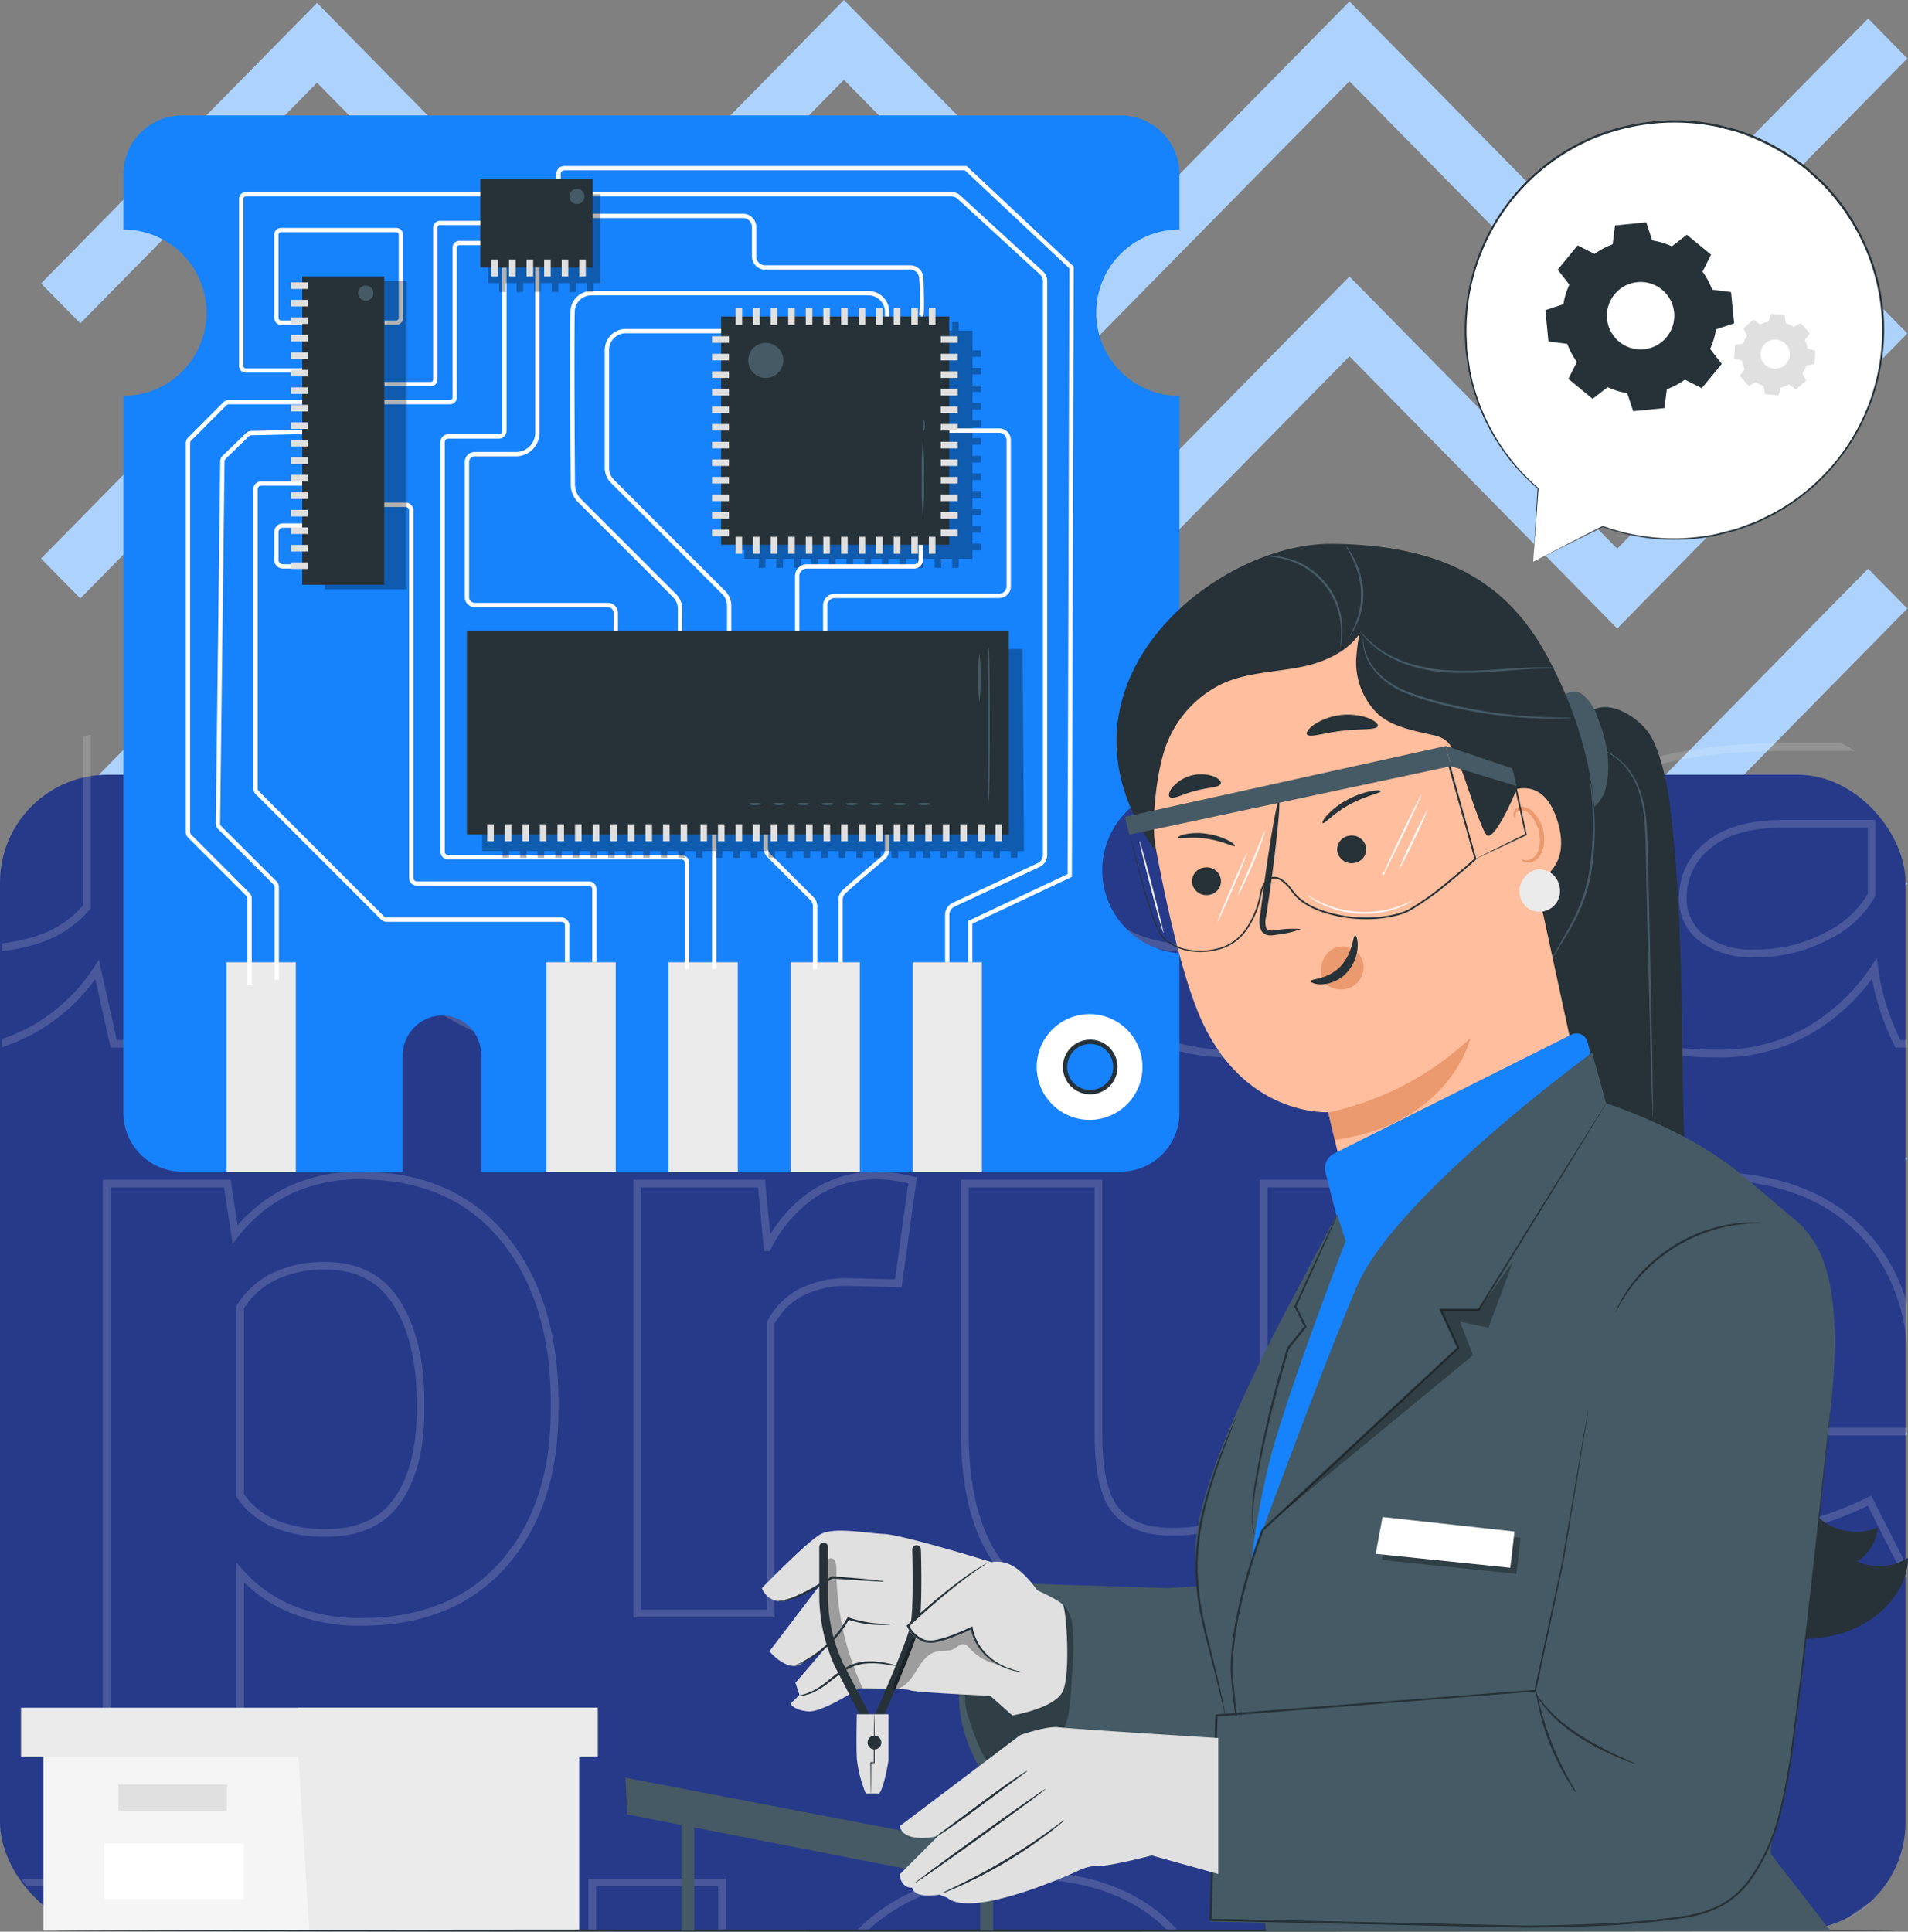 <svg id="Grupo_1074863" data-name="Grupo 1074863" xmlns="http://www.w3.org/2000/svg" xmlns:xlink="http://www.w3.org/1999/xlink" width="248.054" height="251.093" viewBox="0 0 248.054 251.093">
  <rect x="0" y="0" width="248.054" height="251.093" fill="#808080" stroke="none"/>
  <defs>
    <clipPath id="clip-path">
      <rect id="Rectángulo_383683" data-name="Rectángulo 383683" width="247.736" height="155.566" rx="14" transform="translate(0 0)" fill="#273a89"/>
    </clipPath>
    <clipPath id="clip-path-2">
      <rect id="Rectángulo_383873" data-name="Rectángulo 383873" width="247.054" height="236.093" fill="none"/>
    </clipPath>
    <clipPath id="clip-path-4">
      <rect id="Rectángulo_383874" data-name="Rectángulo 383874" width="31.939" height="31.939" fill="none"/>
    </clipPath>
    <clipPath id="clip-path-5">
      <rect id="Rectángulo_383881" data-name="Rectángulo 383881" width="14.6" height="12.722" fill="none"/>
    </clipPath>
    <clipPath id="clip-path-6">
      <rect id="Rectángulo_383889" data-name="Rectángulo 383889" width="70.439" height="27.381" fill="none"/>
    </clipPath>
    <clipPath id="clip-path-7">
      <rect id="Rectángulo_383922" data-name="Rectángulo 383922" width="10.665" height="40.083" fill="none"/>
    </clipPath>
    <clipPath id="clip-path-9">
      <rect id="Rectángulo_383991" data-name="Rectángulo 383991" width="14.126" height="23.222" fill="none"/>
    </clipPath>
    <clipPath id="clip-path-10">
      <rect id="Rectángulo_383992" data-name="Rectángulo 383992" width="30.966" height="33.414" fill="none"/>
    </clipPath>
    <clipPath id="clip-path-11">
      <rect id="Rectángulo_383993" data-name="Rectángulo 383993" width="18.052" height="6.593" fill="none"/>
    </clipPath>
    <clipPath id="clip-path-12">
      <rect id="Rectángulo_383994" data-name="Rectángulo 383994" width="5.114" height="17.46" fill="none"/>
    </clipPath>
    <clipPath id="clip-path-13">
      <rect id="Rectángulo_383995" data-name="Rectángulo 383995" width="13.619" height="8.17" fill="none"/>
    </clipPath>
    <clipPath id="clip-path-14">
      <rect id="Rectángulo_383996" data-name="Rectángulo 383996" width="0.128" height="0.188" fill="none"/>
    </clipPath>
  </defs>
  <g id="Grupo_1074779" data-name="Grupo 1074779" transform="translate(0 0)">
    <g id="Grupo_1074757" data-name="Grupo 1074757" transform="translate(0)">
      <g id="Grupo_1074626" data-name="Grupo 1074626" transform="translate(5.339)">
        <path id="Trazado_818450" data-name="Trazado 818450" d="M204.908,45.939,170.1,10.559,137.332,43.87l-32.955-33.5-34.436,35L35.875,10.749,5.1,42.029,0,36.843,35.875.377,69.941,35,104.377,0l32.955,33.5L170.1.187l34.807,35.38L237.533,2.406l5.1,5.184Z" transform="translate(0 0)" fill="#add3fd"/>
        <path id="Trazado_818451" data-name="Trazado 818451" d="M204.908,62.735,170.1,27.357,137.332,60.663l-32.955-33.5-34.436,35L35.875,27.544,5.1,58.826,0,53.638,35.875,17.172,69.941,51.8l34.436-35,32.955,33.5L170.1,16.985l34.807,35.378L237.533,19.2l5.1,5.184Z" transform="translate(0 18.96)" fill="#add3fd"/>
        <path id="Trazado_818452" data-name="Trazado 818452" d="M204.908,79.53,170.1,44.152,137.332,77.461l-32.955-33.5-34.436,35L35.875,44.339,5.1,75.621,0,70.433,35.875,33.967,69.941,68.594l34.436-35,32.955,33.5L170.1,33.78l34.807,35.378L237.533,36l5.1,5.186Z" transform="translate(0 37.92)" fill="#add3fd"/>
        <path id="Trazado_818453" data-name="Trazado 818453" d="M204.908,96.326,170.1,60.946,137.332,94.255l-32.955-33.5-34.436,35L35.875,61.133,5.1,92.415,0,87.229,35.875,50.763,69.941,85.39l34.436-35,32.955,33.5L170.1,50.574l34.807,35.38L237.533,52.79l5.1,5.186Z" transform="translate(0 56.881)" fill="#add3fd"/>
        <path id="Trazado_818454" data-name="Trazado 818454" d="M204.908,113.121,170.1,77.741,137.332,111.05l-32.955-33.5-34.436,35L35.875,77.93,5.1,109.213,0,104.027,35.875,67.559l34.065,34.627,34.436-35,32.955,33.5L170.1,67.371l34.807,35.38,32.625-33.164,5.1,5.186Z" transform="translate(0 75.842)" fill="#add3fd"/>
        <path id="Trazado_818455" data-name="Trazado 818455" d="M204.908,129.917,170.1,94.539l-32.769,33.309-32.955-33.5-34.436,35L35.875,94.726,5.1,126.008,0,120.82,35.875,84.354,69.941,118.98l34.436-35,32.955,33.5L170.1,84.166l34.807,35.378,32.625-33.162,5.1,5.186Z" transform="translate(0 94.802)" fill="#add3fd"/>
      </g>
      <rect id="Rectángulo_383419" data-name="Rectángulo 383419" width="247.736" height="150.154" rx="14" transform="translate(0 100.705)" fill="#273a89"/>
      <g id="Enmascarar_grupo_192" data-name="Enmascarar grupo 192" transform="translate(0.239 95.294)" clip-path="url(#clip-path)">
        <g id="Grupo_1074624" data-name="Grupo 1074624" transform="translate(-164.703 -53.761)" opacity="0.155">
          <path id="Trazado_827892" data-name="Trazado 827892" d="M74.118-21.241q0,14.485-7.739,23.3T44.765,10.866a27.378,27.378,0,0,1-10.528-1.9,21.29,21.29,0,0,1-7.878-5.583V34.705H6.07V-55.7H24.407l1.185,7.725a23.106,23.106,0,0,1,8.053-6.609,24.519,24.519,0,0,1,10.981-2.324q14.014,0,21.753,9.475t7.739,24.926ZM53.759-22.509q0-9.234-3.556-14.967T39.327-43.209a17.31,17.31,0,0,0-7.844,1.63,12.567,12.567,0,0,0-5.124,4.647V-8.326A11.907,11.907,0,0,0,31.483-4.1a19.548,19.548,0,0,0,7.983,1.448q7.39,0,10.842-5.009t3.451-13.579Zm72.579-18.045-7.46-.181a15.221,15.221,0,0,0-7.46,1.63,10.875,10.875,0,0,0-4.462,4.587V9.6H86.667V-55.7h18.894l.906,9.656a21.161,21.161,0,0,1,6.867-8,16.888,16.888,0,0,1,9.726-2.867,17.517,17.517,0,0,1,2.824.211q1.29.211,2.615.513ZM183.16-.058a23.938,23.938,0,0,1-8.854,8.087,26.33,26.33,0,0,1-12.48,2.837q-11.922,0-18.65-7t-6.728-21.727V-55.7h20.289v37.962q0,8.57,2.684,11.739t8.332,3.168a23.06,23.06,0,0,0,8.366-1.358,13.9,13.9,0,0,0,5.717-4.013V-55.7h20.358V9.6H185.322Zm67.071,10.924q-16.872,0-26.354-8.962T214.4-21.181v-2.414q0-14.666,9.2-24.02t25.309-9.294q15.2,0,23.322,8.057t8.122,21.7v9.113h-44.97l-.209.362a16.354,16.354,0,0,0,4.706,10.863q4.218,4.164,12.515,4.164A48.042,48.042,0,0,0,264-3.86a51.513,51.513,0,0,0,9.865-3.681l5.508,10.863A40.228,40.228,0,0,1,267.1,8.694,62.25,62.25,0,0,1,250.231,10.866Zm-1.325-54.2q-6.135,0-9.447,3.651a16.879,16.879,0,0,0-4.009,9.687l.139.3h24.821v-1.328q0-5.733-2.719-9.023T248.907-43.33ZM360.25-21.241q0,14.605-7.53,23.356t-21.753,8.751a25.891,25.891,0,0,1-11.539-2.414A22.644,22.644,0,0,1,311.1,1.391L309.424,9.6H292.2v-94.15h20.289v35.789a22.322,22.322,0,0,1,7.844-6.035,24.737,24.737,0,0,1,10.493-2.112q14.362,0,21.892,9.385t7.53,25.016Zm-20.289-1.267q0-9.536-3.242-15.118t-11.051-5.583a17.084,17.084,0,0,0-8.018,1.72,12.755,12.755,0,0,0-5.159,4.919V-8.929A12.2,12.2,0,0,0,317.686-4.4a18.886,18.886,0,0,0,8.122,1.569q7.878,0,11.016-4.8t3.137-13.609ZM417.282,9.6a33.89,33.89,0,0,1-1.917-4.707,28.89,28.89,0,0,1-1.15-5.07,25.825,25.825,0,0,1-8.3,7.906,23.159,23.159,0,0,1-12.271,3.138q-11.852,0-18.267-5.281T368.965-8.809q0-9.6,8.541-14.877t24.925-5.281h11.434v-5.19a9.361,9.361,0,0,0-2.859-7.3q-2.859-2.6-8.506-2.6-4.95,0-7.634,2.082a6.825,6.825,0,0,0-2.684,5.7H372.591l-.139-.362q-.488-8.268,8.332-14.273t23.043-6.005q13.6,0,22,5.915t8.4,16.959V-7.058a44.342,44.342,0,0,0,.8,8.63A38.838,38.838,0,0,0,437.57,9.6ZM398.666-2.17a19.4,19.4,0,0,0,9.482-2.293,13.23,13.23,0,0,0,5.717-5.311v-9.234H402.431q-6.484,0-9.8,2.776a8.574,8.574,0,0,0-3.312,6.82A6.387,6.387,0,0,0,391.8-4.131,10.79,10.79,0,0,0,398.666-2.17Z" transform="translate(-6.07 84.551)" fill="none" stroke="#fff" stroke-width="1"/>
          <path id="Trazado_827890" data-name="Trazado 827890" d="M63.434-18.179q0,12.4-6.623,19.938T38.313,9.3A23.432,23.432,0,0,1,29.3,7.673,18.221,18.221,0,0,1,22.56,2.895V29.7H5.2V-47.673H20.889L21.9-41.062A19.776,19.776,0,0,1,28.8-46.718a20.984,20.984,0,0,1,9.4-1.989q11.994,0,18.617,8.11t6.623,21.333ZM46.01-19.264q0-7.9-3.043-12.81t-9.309-4.907a14.815,14.815,0,0,0-6.713,1.395,10.755,10.755,0,0,0-4.386,3.977V-7.126A10.19,10.19,0,0,0,26.945-3.51a16.73,16.73,0,0,0,6.832,1.24q6.325,0,9.279-4.287T46.01-18.179Zm62.117-15.444-6.385-.155a13.028,13.028,0,0,0-6.385,1.395,9.307,9.307,0,0,0-3.819,3.926V8.215H74.175V-47.673H90.345l.776,8.264A18.111,18.111,0,0,1,97-46.253a14.454,14.454,0,0,1,8.324-2.454,14.993,14.993,0,0,1,2.417.181q1.1.181,2.238.439ZM156.759-.049a20.487,20.487,0,0,1-7.578,6.921A22.535,22.535,0,0,1,138.5,9.3q-10.2,0-15.962-5.992t-5.758-18.6V-47.673h17.364v32.49q0,7.335,2.3,10.046t7.131,2.712a19.736,19.736,0,0,0,7.16-1.162,11.9,11.9,0,0,0,4.893-3.435V-47.673h17.424V8.215h-14.44Zm57.4,9.349q-14.44,0-22.556-7.67t-8.115-19.757v-2.066q0-12.552,7.877-20.558t21.66-7.955q13.008,0,19.96,6.9t6.952,18.569v7.8H201.452l-.179.31a14,14,0,0,0,4.028,9.3q3.61,3.564,10.711,3.564A41.117,41.117,0,0,0,225.947-3.3a44.089,44.089,0,0,0,8.443-3.151l4.714,9.3a34.429,34.429,0,0,1-10.5,4.6A53.277,53.277,0,0,1,214.162,9.3Zm-1.134-46.384q-5.251,0-8.085,3.125a14.445,14.445,0,0,0-3.431,8.29l.119.258h21.243v-1.136a11.765,11.765,0,0,0-2.327-7.722Q218.22-37.084,213.028-37.084Zm95.294,18.9q0,12.5-6.444,19.99T283.261,9.3a22.159,22.159,0,0,1-9.875-2.066,19.38,19.38,0,0,1-7.131-6.043l-1.432,7.025H250.084V-72.363h17.364v30.63a19.1,19.1,0,0,1,6.713-5.165,21.172,21.172,0,0,1,8.98-1.808q12.292,0,18.737,8.032t6.444,21.41Zm-17.364-1.085q0-8.161-2.775-12.939t-9.458-4.778a14.621,14.621,0,0,0-6.862,1.472,10.916,10.916,0,0,0-4.416,4.21V-7.642a10.442,10.442,0,0,0,4.445,3.874,16.163,16.163,0,0,0,6.952,1.343q6.743,0,9.428-4.106t2.685-11.648ZM357.133,8.215a29,29,0,0,1-1.641-4.029,24.728,24.728,0,0,1-.985-4.339,22.1,22.1,0,0,1-7.1,6.767A19.82,19.82,0,0,1,336.9,9.3q-10.144,0-15.634-4.52t-5.49-12.319q0-8.213,7.31-12.732t21.332-4.52h9.786v-4.442a8.011,8.011,0,0,0-2.447-6.25q-2.447-2.221-7.28-2.221a10.461,10.461,0,0,0-6.534,1.782,5.841,5.841,0,0,0-2.3,4.881H318.884l-.119-.31q-.418-7.076,7.131-12.216t19.721-5.139q11.636,0,18.826,5.062t7.19,14.514V-6.041a37.949,37.949,0,0,0,.686,7.386,33.24,33.24,0,0,0,2.178,6.87ZM341.2-1.857a16.6,16.6,0,0,0,8.115-1.963,11.323,11.323,0,0,0,4.893-4.545v-7.9h-9.786q-5.549,0-8.384,2.376a7.338,7.338,0,0,0-2.834,5.837,5.466,5.466,0,0,0,2.118,4.52A9.234,9.234,0,0,0,341.2-1.857Z" transform="translate(173.128 159.984)" fill="none" stroke="#fff" stroke-width="1"/>
          <path id="Trazado_827891" data-name="Trazado 827891" d="M61.431-17.605Q61.431-5.6,55.016,1.7T37.1,9.006a22.691,22.691,0,0,1-8.726-1.576A17.646,17.646,0,0,1,21.847,2.8V28.765H5.031V-46.168h15.2l.982,6.4a19.151,19.151,0,0,1,6.674-5.477,20.322,20.322,0,0,1,9.1-1.926q11.615,0,18.029,7.853t6.414,20.659Zm-16.874-1.05q0-7.653-2.947-12.405T32.6-35.813a14.347,14.347,0,0,0-6.5,1.351,10.415,10.415,0,0,0-4.247,3.852V-6.9a9.868,9.868,0,0,0,4.247,3.5,16.2,16.2,0,0,0,6.617,1.2q6.125,0,8.986-4.152t2.86-11.255Zm60.156-14.957-6.183-.15a12.616,12.616,0,0,0-6.183,1.351,9.013,9.013,0,0,0-3.7,3.8V7.956H71.832V-46.168h15.66l.751,8a17.538,17.538,0,0,1,5.692-6.628A14,14,0,0,1,102-47.168a14.519,14.519,0,0,1,2.34.175q1.069.175,2.167.425Zm47.1,33.565a19.841,19.841,0,0,1-7.339,6.7,21.823,21.823,0,0,1-10.344,2.351q-9.881,0-15.458-5.8T113.092-14.8V-46.168h16.816V-14.7q0,7.1,2.225,9.729t6.905,2.626a19.113,19.113,0,0,0,6.934-1.125A11.52,11.52,0,0,0,150.711-6.8V-46.168h16.874V7.956H153.6ZM207.4,9.006q-13.984,0-21.843-7.428T177.7-17.555v-2q0-12.155,7.628-19.909t20.976-7.7q12.6,0,19.329,6.678t6.732,17.983v7.553H195.091l-.173.3a13.554,13.554,0,0,0,3.9,9Q202.314-2.2,209.19-2.2a39.819,39.819,0,0,0,9.621-1,42.7,42.7,0,0,0,8.177-3.051l4.565,9a33.342,33.342,0,0,1-10.17,4.452A51.6,51.6,0,0,1,207.4,9.006Zm-1.1-44.92q-5.085,0-7.83,3.026a13.989,13.989,0,0,0-3.323,8.028l.116.25h20.572v-1.1a11.394,11.394,0,0,0-2.254-7.478Q211.329-35.913,206.3-35.913Zm92.285,18.308q0,12.105-6.241,19.358T274.316,9.006a21.459,21.459,0,0,1-9.564-2,18.768,18.768,0,0,1-6.905-5.853l-1.387,6.8H242.186V-70.078H259v29.663a18.5,18.5,0,0,1,6.5-5,20.5,20.5,0,0,1,8.7-1.751q11.9,0,18.145,7.778t6.241,20.734Zm-16.816-1.05q0-7.9-2.687-12.53t-9.159-4.627a14.159,14.159,0,0,0-6.645,1.426A10.571,10.571,0,0,0,259-30.311V-7.4a10.112,10.112,0,0,0,4.305,3.752,15.653,15.653,0,0,0,6.732,1.3q6.53,0,9.13-3.977t2.6-11.28ZM345.855,7.956a28.091,28.091,0,0,1-1.589-3.9,23.946,23.946,0,0,1-.953-4.2,21.4,21.4,0,0,1-6.877,6.553,19.194,19.194,0,0,1-10.17,2.6q-9.824,0-15.14-4.377T305.809-7.3q0-7.953,7.079-12.33t20.659-4.377h9.477v-4.3a7.758,7.758,0,0,0-2.369-6.053q-2.369-2.151-7.05-2.151a10.131,10.131,0,0,0-6.328,1.726,5.657,5.657,0,0,0-2.225,4.727H308.814l-.116-.3q-.4-6.853,6.905-11.83t19.1-4.977q11.268,0,18.232,4.9T359.9-28.21V-5.85a36.75,36.75,0,0,0,.665,7.153,32.189,32.189,0,0,0,2.109,6.653ZM330.426-1.8a16.077,16.077,0,0,0,7.859-1.9,10.965,10.965,0,0,0,4.738-4.4v-7.653h-9.477q-5.374,0-8.119,2.3A7.106,7.106,0,0,0,322.683-7.8a5.294,5.294,0,0,0,2.051,4.377A8.943,8.943,0,0,0,330.426-1.8Z" transform="translate(90.753 249.326)" fill="none" stroke="#fff" stroke-width="1"/>
        </g>
      </g>
    </g>
  </g>
  <g id="Grupo_1074862" data-name="Grupo 1074862" transform="translate(1 15)">
    <g id="Grupo_1074861" data-name="Grupo 1074861" transform="translate(0)">
      <g id="Grupo_1074864" data-name="Grupo 1074864">
        <path id="Trazado_828461" data-name="Trazado 828461" d="M8.272,379.008v22.638H77.89V379.008Z" transform="translate(-3.616 -165.7)" fill="#f5f5f5"/>
        <path id="Trazado_828462" data-name="Trazado 828462" d="M3.081,367.763v6.329H78.055v-6.329H3.081Z" transform="translate(-1.347 -160.783)" fill="#ebebeb"/>
        <path id="Trazado_828463" data-name="Trazado 828463" d="M67.093,367.763v5.743l1.461,23.224h35.052V374.091h2.435v-6.329Z" transform="translate(-29.333 -160.783)" fill="#ebebeb"/>
        <rect id="Rectángulo_383870" data-name="Rectángulo 383870" width="14.119" height="3.408" transform="translate(14.392 216.959)" fill="#e0e0e0"/>
        <rect id="Rectángulo_383871" data-name="Rectángulo 383871" width="18.129" height="7.196" transform="translate(12.575 224.627)" fill="#fff"/>
        <g id="Grupo_1074823" data-name="Grupo 1074823">
          <g id="Grupo_1074822" data-name="Grupo 1074822" clip-path="url(#clip-path-2)">
            <path id="Trazado_828468" data-name="Trazado 828468" d="M250.219,419.118c0,.081-53.582.146-119.663.146-66.1,0-119.675-.065-119.675-.146s53.571-.146,119.675-.146c66.081,0,119.663.065,119.663.146" transform="translate(-4.757 -183.172)" fill="#263238"/>
          </g>
        </g>
        <g id="Grupo_1074837" data-name="Grupo 1074837">
          <g id="Grupo_1074836" data-name="Grupo 1074836" clip-path="url(#clip-path-2)">
            <path id="Trazado_828469" data-name="Trazado 828469" d="M153.982,98.126a10.8,10.8,0,0,1,10.033-10.773V36.462a10.812,10.812,0,0,1,0-21.624V7.656A7.656,7.656,0,0,0,156.359,0H34.37a7.657,7.657,0,0,0-7.656,7.656v7.182a10.812,10.812,0,1,1,0,21.624v93.183A7.657,7.657,0,0,0,34.37,137.3H63.032V122.274a5.219,5.219,0,0,1,4.764-5.267,5.1,5.1,0,0,1,5.442,5.092v15.2h83.121a7.656,7.656,0,0,0,7.656-7.656V108.9a10.8,10.8,0,0,1-10.033-10.773" transform="translate(-11.679)" fill="#1682fb"/>
            <path id="Trazado_828470" data-name="Trazado 828470" d="M251.395,214.655a6.592,6.592,0,1,1-6.592-6.592,6.592,6.592,0,0,1,6.592,6.592" transform="translate(-104.144 -90.964)" fill="#fff"/>
            <path id="Trazado_828471" data-name="Trazado 828471" d="M250.787,217.236a3.27,3.27,0,1,1-3.27-3.27,3.27,3.27,0,0,1,3.27,3.27" transform="translate(-106.783 -93.545)" fill="#1682fb"/>
            <g id="Grupo_1074826" data-name="Grupo 1074826" transform="translate(94.59 26.871)" opacity="0.3">
              <g id="Grupo_1074825" data-name="Grupo 1074825" transform="translate(0)">
                <g id="Grupo_1074824" data-name="Grupo 1074824" clip-path="url(#clip-path-4)">
                  <path id="Trazado_828472" data-name="Trazado 828472" d="M200.009,52.265v-.856h-1.1V48.845h-1.79v-1.1h-.856v1.1h-1.426v-1.1h-.856v1.1h-1.426v-1.1H191.7v1.1h-1.426v-1.1h-.856v1.1h-1.426v-1.1h-.856v1.1h-1.426v-1.1h-.855v1.1h-1.458v-1.1h-.855v1.1h-1.427v-1.1h-.855v1.1H178.83v-1.1h-.856v1.1h-1.426v-1.1h-.856v1.1h-1.426v-1.1h-.856v1.1h-1.426v-1.1h-.856v1.1H169.25v2.564h-1.18v.856h1.18v1.426h-1.18v.856h1.18v1.426h-1.18v.856h1.18v1.426h-1.18v.856h1.18v1.426h-1.18v.856h1.18V62.82h-1.18v.855h1.18v1.458h-1.18v.855h1.18v1.426h-1.18v.856h1.18V69.7h-1.18v.856h1.18v1.426h-1.18v.856h1.18v1.426h-1.18v.856h1.18v1.426h-1.18V77.4h1.18v1.1h1.877v1.179h.856V78.5h1.426v1.179h.856V78.5h1.426v1.179h.856V78.5h1.426v1.179h.856V78.5h1.426v1.179h.855V78.5h1.427v1.179h.855V78.5h1.458v1.179h.855V78.5h1.426v1.179h.856V78.5h1.426v1.179h.856V78.5H191.7v1.179h.856V78.5h1.426v1.179h.856V78.5h1.426v1.179h.856V78.5h1.79V77.4h1.1v-.856h-1.1V75.117h1.1v-.856h-1.1V72.835h1.1v-.856h-1.1V70.553h1.1V69.7h-1.1V68.271h1.1v-.856h-1.1V65.989h1.1v-.855h-1.1V63.675h1.1V62.82h-1.1V61.394h1.1v-.856h-1.1V59.112h1.1v-.856h-1.1V56.829h1.1v-.856h-1.1V54.547h1.1v-.856h-1.1V52.265Z" transform="translate(-168.069 -47.744)"/>
                </g>
              </g>
            </g>
            <rect id="Rectángulo_383875" data-name="Rectángulo 383875" width="9.005" height="27.22" transform="translate(28.452 110.081)" fill="#ebebeb"/>
            <rect id="Rectángulo_383876" data-name="Rectángulo 383876" width="9.005" height="27.22" transform="translate(70.048 110.081)" fill="#ebebeb"/>
            <rect id="Rectángulo_383877" data-name="Rectángulo 383877" width="9.005" height="27.22" transform="translate(85.914 110.081)" fill="#ebebeb"/>
            <rect id="Rectángulo_383878" data-name="Rectángulo 383878" width="9.005" height="27.22" transform="translate(101.781 110.081)" fill="#ebebeb"/>
            <rect id="Rectángulo_383879" data-name="Rectángulo 383879" width="9.005" height="27.22" transform="translate(117.647 110.081)" fill="#ebebeb"/>
            <path id="Trazado_828473" data-name="Trazado 828473" d="M49.714,141.728h-.563V130.512a.448.448,0,0,0-.13-.314l-7.584-7.584a1,1,0,0,1-.3-.713V71.326a1.015,1.015,0,0,1,.3-.713l4.591-4.591a1,1,0,0,1,.713-.295H58.018v.563H46.74a.445.445,0,0,0-.315.131l-4.591,4.591a.448.448,0,0,0-.131.315V121.9a.444.444,0,0,0,.131.315l7.584,7.584a1.014,1.014,0,0,1,.295.713Z" transform="translate(-17.987 -28.735)" fill="#fff"/>
            <path id="Trazado_828474" data-name="Trazado 828474" d="M56.271,143.976h-.563V131.937a.441.441,0,0,0-.13-.315l-7.215-7.215a1.014,1.014,0,0,1-.295-.725L48.644,76.6a1.015,1.015,0,0,1,.307-.712l3.04-2.939a1.009,1.009,0,0,1,.676-.283l12.049-.291.014.563-12.049.291a.445.445,0,0,0-.3.125l-3.04,2.939a.448.448,0,0,0-.136.314l-.575,47.082a.445.445,0,0,0,.13.32l7.215,7.215a1,1,0,0,1,.295.713Z" transform="translate(-21.015 -31.643)" fill="#fff"/>
            <path id="Trazado_828475" data-name="Trazado 828475" d="M67.735,100.1H62.694a1.132,1.132,0,0,1-1.13-1.13V95.362a1.132,1.132,0,0,1,1.13-1.13h5.041v.563H62.694a.568.568,0,0,0-.567.567v3.612a.568.568,0,0,0,.567.567h5.041Z" transform="translate(-26.915 -41.198)" fill="#fff"/>
            <path id="Trazado_828476" data-name="Trazado 828476" d="M97.814,147.037h-.563v-4.812a.445.445,0,0,0-.445-.445H74.059a1,1,0,0,1-.712-.295L57.032,125.17a1,1,0,0,1-.295-.713V85.536a1.009,1.009,0,0,1,1.007-1.007h5.349v.563H57.744a.445.445,0,0,0-.445.445v38.921a.441.441,0,0,0,.13.315l16.315,16.315a.444.444,0,0,0,.315.131H96.806a1.009,1.009,0,0,1,1.008,1.007Z" transform="translate(-24.805 -36.956)" fill="#fff"/>
            <path id="Trazado_828477" data-name="Trazado 828477" d="M113.774,149.182h-.563v-9.509a.445.445,0,0,0-.445-.445H90.415a1.009,1.009,0,0,1-1.008-1.008V90.444A.445.445,0,0,0,88.963,90H85.131v-.563h3.832a1.009,1.009,0,0,1,1.007,1.008v47.777a.446.446,0,0,0,.445.445h22.352a1.009,1.009,0,0,1,1.007,1.007Z" transform="translate(-37.219 -39.101)" fill="#fff"/>
            <path id="Trazado_828478" data-name="Trazado 828478" d="M61.652,41.183H54.319a.878.878,0,0,1-.877-.877V18.581a.878.878,0,0,1,.877-.877H86.112v.563H54.319a.315.315,0,0,0-.314.315V40.305a.314.314,0,0,0,.314.315h7.333Z" transform="translate(-23.365 -7.74)" fill="#fff"/>
            <path id="Trazado_828479" data-name="Trazado 828479" d="M180.818,117.822h-.563v-6.18a1.728,1.728,0,0,1,1-1.561l11.048-5.147a1.164,1.164,0,0,0,.67-1.052V29.28a1.163,1.163,0,0,0-.375-.855l-10.735-9.852a1.158,1.158,0,0,0-.785-.306H133.549V17.7h47.525a1.718,1.718,0,0,1,1.165.454l10.735,9.852a1.729,1.729,0,0,1,.558,1.27v74.6a1.73,1.73,0,0,1-1,1.562l-11.048,5.147a1.164,1.164,0,0,0-.67,1.051Z" transform="translate(-58.387 -7.74)" fill="#fff"/>
            <path id="Trazado_828480" data-name="Trazado 828480" d="M93.024,45.863H86.981V45.3h6.043a.315.315,0,0,0,.315-.315V25.231a.878.878,0,0,1,.877-.877H101.8v.563H94.216a.315.315,0,0,0-.314.315V44.986a.879.879,0,0,1-.877.877" transform="translate(-38.028 -10.647)" fill="#fff"/>
            <path id="Trazado_828481" data-name="Trazado 828481" d="M132.3,126.317h-.563v-13.8a.446.446,0,0,0-.445-.445H100.97a1.009,1.009,0,0,1-1.007-1.008V57.819a1.009,1.009,0,0,1,1.007-1.007h6.58a.445.445,0,0,0,.445-.445V35.12h.563V56.366a1.009,1.009,0,0,1-1.008,1.008h-6.58a.445.445,0,0,0-.445.445V111.06a.445.445,0,0,0,.445.445h30.324a1.009,1.009,0,0,1,1.008,1.008Z" transform="translate(-43.703 -15.354)" fill="#fff"/>
            <path id="Trazado_828482" data-name="Trazado 828482" d="M95.542,50.227H86.981v-.563h8.561a.315.315,0,0,0,.315-.315V29.863a.878.878,0,0,1,.877-.877H101.8v.563H96.734a.315.315,0,0,0-.314.315V49.349a.879.879,0,0,1-.877.877" transform="translate(-38.028 -12.672)" fill="#fff"/>
            <path id="Trazado_828483" data-name="Trazado 828483" d="M77.439,38.579h-1.57v-.563h1.57a.315.315,0,0,0,.315-.315V26.868a.315.315,0,0,0-.315-.314h-15a.315.315,0,0,0-.315.314V37.7a.315.315,0,0,0,.315.315H65.2v.563H62.441a.878.878,0,0,1-.877-.877V26.868a.878.878,0,0,1,.877-.877h15a.878.878,0,0,1,.877.877V37.7a.878.878,0,0,1-.877.877" transform="translate(-26.915 -11.363)" fill="#fff"/>
            <path id="Trazado_828484" data-name="Trazado 828484" d="M188.908,98.57h-.563V95.305a1.524,1.524,0,0,1,1.522-1.522h21.374a.96.96,0,0,0,.959-.959v-19a.96.96,0,0,0-.959-.959h-6.493V72.3h6.493a1.523,1.523,0,0,1,1.522,1.522v19a1.524,1.524,0,0,1-1.522,1.522H189.867a.961.961,0,0,0-.96.96Z" transform="translate(-82.343 -31.61)" fill="#fff"/>
            <rect id="Rectángulo_383880" data-name="Rectángulo 383880" width="0.563" height="17.497" transform="translate(91.565 93.466)" fill="#fff"/>
            <path id="Trazado_828485" data-name="Trazado 828485" d="M180.833,115.19h-.563v-5.368l12.938-6.092L193.443,25,179.856,12.247H127.777a.469.469,0,0,0-.468.468v1.4h-.563v-1.4a1.032,1.032,0,0,1,1.031-1.031h52.3l13.928,13.069v.123l-.236,79.212-12.937,6.092Z" transform="translate(-55.413 -5.108)" fill="#fff"/>
            <path id="Trazado_828486" data-name="Trazado 828486" d="M181.588,182.979h-.563v-8.162a1.142,1.142,0,0,0-.333-.8l-5.576-5.577a1.684,1.684,0,0,1-.5-1.2v-2.515h.563v2.515a1.139,1.139,0,0,0,.333.8l5.576,5.577a1.68,1.68,0,0,1,.5,1.2Z" transform="translate(-76.342 -72.016)" fill="#fff"/>
            <path id="Trazado_828487" data-name="Trazado 828487" d="M192.452,182.1h-.563v-8.126a1.7,1.7,0,0,1,.53-1.232c1.1-1.037,3.963-3.457,5.143-4.449a1.058,1.058,0,0,0,.377-.812v-2.754h.563v2.754a1.62,1.62,0,0,1-.578,1.243c-1.176.989-4.029,3.4-5.119,4.427a1.119,1.119,0,0,0-.353.823Z" transform="translate(-83.893 -72.017)" fill="#fff"/>
            <path id="Trazado_828488" data-name="Trazado 828488" d="M182.433,111.123h-.563v-7.909a1.523,1.523,0,0,1,1.522-1.522h13.949a.6.6,0,0,0,.6-.6V99.151h.563v1.939a1.167,1.167,0,0,1-1.165,1.166H183.392a.96.96,0,0,0-.96.959Z" transform="translate(-79.512 -43.348)" fill="#fff"/>
            <path id="Trazado_828489" data-name="Trazado 828489" d="M177.1,36.356v-.563a.245.245,0,0,0-.222.133,26.167,26.167,0,0,0,0-4.828,1.157,1.157,0,0,0-1.159-1.119H156.864a1.725,1.725,0,0,1-1.723-1.723V24.438a1.161,1.161,0,0,0-1.16-1.16H133.549v-.563h20.432a1.725,1.725,0,0,1,1.723,1.723v3.818a1.162,1.162,0,0,0,1.161,1.16h18.851a1.717,1.717,0,0,1,1.722,1.662c.177,4.88.008,5.055-.115,5.183l-.083.086Z" transform="translate(-58.387 -9.931)" fill="#fff"/>
            <path id="Trazado_828490" data-name="Trazado 828490" d="M125.492,83h-.563V79.9a.745.745,0,0,0-.743-.744h-17.3a1.308,1.308,0,0,1-1.306-1.306V60.287a1.308,1.308,0,0,1,1.306-1.306h5.347a2.519,2.519,0,0,0,2.516-2.516V34.834h.563v21.63a3.082,3.082,0,0,1-3.079,3.079h-5.347a.745.745,0,0,0-.743.743V77.85a.744.744,0,0,0,.743.743h17.3a1.308,1.308,0,0,1,1.306,1.307Z" transform="translate(-46.157 -15.229)" fill="#fff"/>
            <path id="Trazado_828491" data-name="Trazado 828491" d="M144.489,85.507h-.563V81.875a2.144,2.144,0,0,0-.632-1.526L130.965,68.021a3.3,3.3,0,0,1-.974-2.321c-.03-3.911-.12-17.089-.032-22.467a2.732,2.732,0,0,1,2.72-2.675h36.009a2.723,2.723,0,0,1,2.721,2.721v1.388h-.563V43.279a2.16,2.16,0,0,0-2.158-2.158H132.679a2.166,2.166,0,0,0-2.157,2.121c-.089,5.371,0,18.544.032,22.453a2.737,2.737,0,0,0,.809,1.928l12.329,12.329a2.7,2.7,0,0,1,.8,1.924Z" transform="translate(-56.801 -17.732)" fill="#fff"/>
            <path id="Trazado_828492" data-name="Trazado 828492" d="M154.383,89.339h-.563V85.31a2.146,2.146,0,0,0-.631-1.526L138.73,69.325a2.7,2.7,0,0,1-.8-1.924V52.045a2.723,2.723,0,0,1,2.721-2.721h14.57v.563h-14.57a2.16,2.16,0,0,0-2.158,2.158V67.4a2.144,2.144,0,0,0,.632,1.526l14.459,14.459a2.7,2.7,0,0,1,.8,1.924Z" transform="translate(-60.303 -21.564)" fill="#fff"/>
            <path id="Trazado_828493" data-name="Trazado 828493" d="M244.584,221.31a6.874,6.874,0,1,1,6.874-6.874,6.881,6.881,0,0,1-6.874,6.874m0-13.184a6.311,6.311,0,1,0,6.311,6.311,6.317,6.317,0,0,0-6.311-6.311" transform="translate(-103.926 -90.745)" fill="#fff"/>
            <g id="Grupo_1074829" data-name="Grupo 1074829" transform="translate(62.442 10.234)" opacity="0.3">
              <g id="Grupo_1074828" data-name="Grupo 1074828" transform="translate(0)">
                <g id="Grupo_1074827" data-name="Grupo 1074827" clip-path="url(#clip-path-5)">
                  <path id="Trazado_828494" data-name="Trazado 828494" d="M125.548,18.184h-14.6V29.741h1.442v1.166h.856V29.741h1.426v1.166h.855V29.741h1.427v1.166h.855V29.741h1.427v1.166h.855V29.741h1.426v1.166h.856V29.741H123.8v1.166h.856V29.741h.892Z" transform="translate(-110.948 -18.184)"/>
                </g>
              </g>
            </g>
            <rect id="Rectángulo_383882" data-name="Rectángulo 383882" width="14.601" height="11.557" transform="translate(61.454 8.21)" fill="#263238"/>
            <rect id="Rectángulo_383883" data-name="Rectángulo 383883" width="0.856" height="2.203" transform="translate(62.896 18.729)" fill="#e0e0e0"/>
            <rect id="Rectángulo_383884" data-name="Rectángulo 383884" width="0.856" height="2.203" transform="translate(65.178 18.729)" fill="#e0e0e0"/>
            <rect id="Rectángulo_383885" data-name="Rectángulo 383885" width="0.856" height="2.203" transform="translate(67.46 18.729)" fill="#e0e0e0"/>
            <rect id="Rectángulo_383886" data-name="Rectángulo 383886" width="0.856" height="2.203" transform="translate(69.742 18.729)" fill="#e0e0e0"/>
            <rect id="Rectángulo_383887" data-name="Rectángulo 383887" width="0.856" height="2.203" transform="translate(72.025 18.729)" fill="#e0e0e0"/>
            <rect id="Rectángulo_383888" data-name="Rectángulo 383888" width="0.856" height="2.203" transform="translate(74.306 18.729)" fill="#e0e0e0"/>
            <path id="Trazado_828495" data-name="Trazado 828495" d="M131.711,17.953a.987.987,0,1,1-.988-.987.988.988,0,0,1,.988.987" transform="translate(-56.72 -7.417)" fill="#455a64"/>
            <g id="Grupo_1074832" data-name="Grupo 1074832" transform="translate(61.687 69.12)" opacity="0.3">
              <g id="Grupo_1074831" data-name="Grupo 1074831">
                <g id="Grupo_1074830" data-name="Grupo 1074830" clip-path="url(#clip-path-6)">
                  <path id="Trazado_828496" data-name="Trazado 828496" d="M179.865,123.057l-70.257-.244v26.506h2.646v.875h.855v-.875h1.426v.875h.856v-.875h1.426v.875h.856v-.875H119.1v.875h.856v-.875h1.426v.875h.856v-.875h1.426v.875h.855v-.875h1.457v.875h.856v-.875h1.427v.875h.855v-.875h1.426v.875h.856v-.875h1.426v.875h.856v-.875h1.426v.875h.856v-.875h1.426v.875h.856v-.875h1.725v.875h.855v-.875h1.427v.875h.855v-.875h1.426v.875h.856v-.875h1.426v.875h.856v-.875H149.1v.875h.856v-.875h1.426v.875h.856v-.875h1.457v.875h.855v-.875h1.427v.875h.855v-.875h1.427v.875h.855v-.875h1.426v.875h.856v-.875h1.426v.875h.856v-.875H165.1v.875h.856v-.875h.96v.875h.855v-.875H169.2v.875h.856v-.875h1.426v.875h.856v-.875h1.426v.875h.856v-.875h1.426v.875h.856v-.875h1.426v.875h.856v-.875h.862Z" transform="translate(-109.607 -122.813)"/>
                </g>
              </g>
            </g>
            <rect id="Rectángulo_383890" data-name="Rectángulo 383890" width="70.439" height="26.506" transform="translate(59.7 66.96)" fill="#263238"/>
            <rect id="Rectángulo_383891" data-name="Rectángulo 383891" width="0.856" height="2.203" transform="translate(62.346 92.138)" fill="#e0e0e0"/>
            <rect id="Rectángulo_383892" data-name="Rectángulo 383892" width="0.855" height="2.203" transform="translate(64.628 92.138)" fill="#e0e0e0"/>
            <rect id="Rectángulo_383893" data-name="Rectángulo 383893" width="0.855" height="2.203" transform="translate(66.91 92.138)" fill="#e0e0e0"/>
            <rect id="Rectángulo_383894" data-name="Rectángulo 383894" width="0.856" height="2.203" transform="translate(69.192 92.138)" fill="#e0e0e0"/>
            <rect id="Rectángulo_383895" data-name="Rectángulo 383895" width="0.856" height="2.203" transform="translate(71.474 92.138)" fill="#e0e0e0"/>
            <rect id="Rectángulo_383896" data-name="Rectángulo 383896" width="0.856" height="2.203" transform="translate(73.756 92.138)" fill="#e0e0e0"/>
            <rect id="Rectángulo_383897" data-name="Rectángulo 383897" width="0.856" height="2.203" transform="translate(76.069 92.138)" fill="#e0e0e0"/>
            <rect id="Rectángulo_383898" data-name="Rectángulo 383898" width="0.855" height="2.203" transform="translate(78.352 92.138)" fill="#e0e0e0"/>
            <rect id="Rectángulo_383899" data-name="Rectángulo 383899" width="0.856" height="2.203" transform="translate(80.633 92.138)" fill="#e0e0e0"/>
            <rect id="Rectángulo_383900" data-name="Rectángulo 383900" width="0.856" height="2.203" transform="translate(82.915 92.138)" fill="#e0e0e0"/>
            <rect id="Rectángulo_383901" data-name="Rectángulo 383901" width="0.856" height="2.203" transform="translate(85.198 92.138)" fill="#e0e0e0"/>
            <rect id="Rectángulo_383902" data-name="Rectángulo 383902" width="0.856" height="2.203" transform="translate(87.48 92.138)" fill="#e0e0e0"/>
            <rect id="Rectángulo_383903" data-name="Rectángulo 383903" width="0.856" height="2.203" transform="translate(90.061 92.138)" fill="#e0e0e0"/>
            <rect id="Rectángulo_383904" data-name="Rectángulo 383904" width="0.856" height="2.203" transform="translate(92.343 92.138)" fill="#e0e0e0"/>
            <rect id="Rectángulo_383905" data-name="Rectángulo 383905" width="0.856" height="2.203" transform="translate(94.625 92.138)" fill="#e0e0e0"/>
            <rect id="Rectángulo_383906" data-name="Rectángulo 383906" width="0.856" height="2.203" transform="translate(96.907 92.138)" fill="#e0e0e0"/>
            <rect id="Rectángulo_383907" data-name="Rectángulo 383907" width="0.856" height="2.203" transform="translate(99.189 92.138)" fill="#e0e0e0"/>
            <rect id="Rectángulo_383908" data-name="Rectángulo 383908" width="0.856" height="2.203" transform="translate(101.471 92.138)" fill="#e0e0e0"/>
            <rect id="Rectángulo_383909" data-name="Rectángulo 383909" width="0.856" height="2.203" transform="translate(103.784 92.138)" fill="#e0e0e0"/>
            <rect id="Rectángulo_383910" data-name="Rectángulo 383910" width="0.856" height="2.203" transform="translate(106.066 92.138)" fill="#e0e0e0"/>
            <rect id="Rectángulo_383911" data-name="Rectángulo 383911" width="0.855" height="2.203" transform="translate(108.349 92.138)" fill="#e0e0e0"/>
            <rect id="Rectángulo_383912" data-name="Rectángulo 383912" width="0.856" height="2.203" transform="translate(110.63 92.138)" fill="#e0e0e0"/>
            <rect id="Rectángulo_383913" data-name="Rectángulo 383913" width="0.856" height="2.203" transform="translate(112.912 92.138)" fill="#e0e0e0"/>
            <rect id="Rectángulo_383914" data-name="Rectángulo 383914" width="0.856" height="2.203" transform="translate(115.195 92.138)" fill="#e0e0e0"/>
            <rect id="Rectángulo_383915" data-name="Rectángulo 383915" width="0.856" height="2.203" transform="translate(117.011 92.138)" fill="#e0e0e0"/>
            <rect id="Rectángulo_383916" data-name="Rectángulo 383916" width="0.856" height="2.203" transform="translate(119.293 92.138)" fill="#e0e0e0"/>
            <rect id="Rectángulo_383917" data-name="Rectángulo 383917" width="0.856" height="2.203" transform="translate(121.575 92.138)" fill="#e0e0e0"/>
            <rect id="Rectángulo_383918" data-name="Rectángulo 383918" width="0.856" height="2.203" transform="translate(123.857 92.138)" fill="#e0e0e0"/>
            <rect id="Rectángulo_383919" data-name="Rectángulo 383919" width="0.856" height="2.203" transform="translate(126.139 92.138)" fill="#e0e0e0"/>
            <rect id="Rectángulo_383920" data-name="Rectángulo 383920" width="0.856" height="2.203" transform="translate(128.421 92.138)" fill="#e0e0e0"/>
            <path id="Trazado_828497" data-name="Trazado 828497" d="M226.505,142.845c-.081,0-.146-4.46-.146-9.96s.065-9.961.146-9.961.146,4.459.146,9.961-.065,9.96-.146,9.96" transform="translate(-98.963 -53.742)" fill="#455a64"/>
            <path id="Trazado_828498" data-name="Trazado 828498" d="M224.366,130.524a16.7,16.7,0,0,1-.147-3.12,16.7,16.7,0,0,1,.147-3.12,16.734,16.734,0,0,1,.146,3.12,16.734,16.734,0,0,1-.146,3.12" transform="translate(-98.027 -54.337)" fill="#455a64"/>
            <path id="Trazado_828499" data-name="Trazado 828499" d="M172.8,158.928c0,.081-.379.146-.847.146s-.847-.065-.847-.146.379-.146.847-.146.847.065.847.146" transform="translate(-74.808 -69.418)" fill="#455a64"/>
            <path id="Trazado_828500" data-name="Trazado 828500" d="M178.385,158.928c0,.081-.379.146-.847.146s-.847-.065-.847-.146.379-.146.847-.146.847.065.847.146" transform="translate(-77.248 -69.418)" fill="#455a64"/>
            <path id="Trazado_828501" data-name="Trazado 828501" d="M183.966,158.928c0,.081-.379.146-.847.146s-.847-.065-.847-.146.379-.146.847-.146.847.065.847.146" transform="translate(-79.688 -69.418)" fill="#455a64"/>
            <path id="Trazado_828502" data-name="Trazado 828502" d="M189.547,158.928c0,.081-.379.146-.847.146s-.847-.065-.847-.146.379-.146.847-.146.847.065.847.146" transform="translate(-82.128 -69.418)" fill="#455a64"/>
            <path id="Trazado_828503" data-name="Trazado 828503" d="M195.128,158.928c0,.081-.379.146-.847.146s-.847-.065-.847-.146.379-.146.847-.146.847.065.847.146" transform="translate(-84.568 -69.418)" fill="#455a64"/>
            <path id="Trazado_828504" data-name="Trazado 828504" d="M200.709,158.928c0,.081-.379.146-.847.146s-.847-.065-.847-.146.379-.146.847-.146.847.065.847.146" transform="translate(-87.008 -69.418)" fill="#455a64"/>
            <path id="Trazado_828505" data-name="Trazado 828505" d="M206.29,158.928c0,.081-.379.146-.847.146s-.847-.065-.847-.146.379-.146.847-.146.847.065.847.146" transform="translate(-89.448 -69.418)" fill="#455a64"/>
            <path id="Trazado_828506" data-name="Trazado 828506" d="M211.871,158.928c0,.081-.379.146-.847.146s-.847-.065-.847-.146.379-.146.847-.146.847.065.847.146" transform="translate(-91.888 -69.418)" fill="#455a64"/>
            <g id="Grupo_1074835" data-name="Grupo 1074835" transform="translate(41.221 21.516)" opacity="0.3">
              <g id="Grupo_1074834" data-name="Grupo 1074834" transform="translate(0)">
                <g id="Grupo_1074833" data-name="Grupo 1074833" clip-path="url(#clip-path-7)">
                  <rect id="Rectángulo_383921" data-name="Rectángulo 383921" width="10.665" height="40.083" transform="translate(0)"/>
                </g>
              </g>
            </g>
            <rect id="Rectángulo_383923" data-name="Rectángulo 383923" width="10.665" height="40.083" transform="translate(38.288 20.932)" fill="#263238"/>
            <rect id="Rectángulo_383924" data-name="Rectángulo 383924" width="2.203" height="0.856" transform="translate(36.818 21.703)" fill="#e0e0e0"/>
            <rect id="Rectángulo_383925" data-name="Rectángulo 383925" width="2.203" height="0.856" transform="translate(36.818 23.978)" fill="#e0e0e0"/>
            <rect id="Rectángulo_383926" data-name="Rectángulo 383926" width="2.203" height="0.856" transform="translate(36.818 26.253)" fill="#e0e0e0"/>
            <rect id="Rectángulo_383927" data-name="Rectángulo 383927" width="2.203" height="0.856" transform="translate(36.818 28.528)" fill="#e0e0e0"/>
            <rect id="Rectángulo_383928" data-name="Rectángulo 383928" width="2.203" height="0.856" transform="translate(36.818 30.802)" fill="#e0e0e0"/>
            <rect id="Rectángulo_383929" data-name="Rectángulo 383929" width="2.203" height="0.856" transform="translate(36.818 33.077)" fill="#e0e0e0"/>
            <rect id="Rectángulo_383930" data-name="Rectángulo 383930" width="2.203" height="0.856" transform="translate(36.818 35.352)" fill="#e0e0e0"/>
            <rect id="Rectángulo_383931" data-name="Rectángulo 383931" width="2.203" height="0.856" transform="translate(36.818 37.627)" fill="#e0e0e0"/>
            <rect id="Rectángulo_383932" data-name="Rectángulo 383932" width="2.203" height="0.856" transform="translate(36.818 39.902)" fill="#e0e0e0"/>
            <rect id="Rectángulo_383933" data-name="Rectángulo 383933" width="2.203" height="0.856" transform="translate(36.818 42.177)" fill="#e0e0e0"/>
            <rect id="Rectángulo_383934" data-name="Rectángulo 383934" width="2.203" height="0.856" transform="translate(36.818 44.452)" fill="#e0e0e0"/>
            <rect id="Rectángulo_383935" data-name="Rectángulo 383935" width="2.203" height="0.856" transform="translate(36.818 46.727)" fill="#e0e0e0"/>
            <rect id="Rectángulo_383936" data-name="Rectángulo 383936" width="2.203" height="0.856" transform="translate(36.818 49.002)" fill="#e0e0e0"/>
            <rect id="Rectángulo_383937" data-name="Rectángulo 383937" width="2.203" height="0.856" transform="translate(36.818 51.277)" fill="#e0e0e0"/>
            <rect id="Rectángulo_383938" data-name="Rectángulo 383938" width="2.203" height="0.856" transform="translate(36.818 53.552)" fill="#e0e0e0"/>
            <rect id="Rectángulo_383939" data-name="Rectángulo 383939" width="2.203" height="0.856" transform="translate(36.818 55.826)" fill="#e0e0e0"/>
            <rect id="Rectángulo_383940" data-name="Rectángulo 383940" width="2.203" height="0.856" transform="translate(36.818 58.101)" fill="#e0e0e0"/>
            <path id="Trazado_828507" data-name="Trazado 828507" d="M82.937,40.29a.987.987,0,1,1-.988-.988.988.988,0,0,1,.988.988" transform="translate(-35.396 -17.183)" fill="#455a64"/>
            <rect id="Rectángulo_383941" data-name="Rectángulo 383941" width="29.658" height="29.659" transform="translate(92.748 26.144)" fill="#263238"/>
            <rect id="Rectángulo_383942" data-name="Rectángulo 383942" width="0.856" height="2.203" transform="translate(94.625 25.043)" fill="#e0e0e0"/>
            <rect id="Rectángulo_383943" data-name="Rectángulo 383943" width="0.856" height="2.203" transform="translate(96.907 25.043)" fill="#e0e0e0"/>
            <rect id="Rectángulo_383944" data-name="Rectángulo 383944" width="0.856" height="2.203" transform="translate(99.189 25.043)" fill="#e0e0e0"/>
            <rect id="Rectángulo_383945" data-name="Rectángulo 383945" width="0.856" height="2.203" transform="translate(101.471 25.043)" fill="#e0e0e0"/>
            <rect id="Rectángulo_383946" data-name="Rectángulo 383946" width="0.856" height="2.203" transform="translate(103.753 25.043)" fill="#e0e0e0"/>
            <rect id="Rectángulo_383947" data-name="Rectángulo 383947" width="0.856" height="2.203" transform="translate(106.035 25.043)" fill="#e0e0e0"/>
            <rect id="Rectángulo_383948" data-name="Rectángulo 383948" width="0.855" height="2.203" transform="translate(108.349 25.043)" fill="#e0e0e0"/>
            <rect id="Rectángulo_383949" data-name="Rectángulo 383949" width="0.856" height="2.203" transform="translate(110.63 25.043)" fill="#e0e0e0"/>
            <rect id="Rectángulo_383950" data-name="Rectángulo 383950" width="0.856" height="2.203" transform="translate(112.912 25.043)" fill="#e0e0e0"/>
            <rect id="Rectángulo_383951" data-name="Rectángulo 383951" width="0.856" height="2.203" transform="translate(115.195 25.043)" fill="#e0e0e0"/>
            <rect id="Rectángulo_383952" data-name="Rectángulo 383952" width="0.856" height="2.203" transform="translate(117.477 25.043)" fill="#e0e0e0"/>
            <rect id="Rectángulo_383953" data-name="Rectángulo 383953" width="0.856" height="2.203" transform="translate(119.759 25.043)" fill="#e0e0e0"/>
            <rect id="Rectángulo_383954" data-name="Rectángulo 383954" width="0.856" height="2.203" transform="translate(94.625 54.779)" fill="#e0e0e0"/>
            <rect id="Rectángulo_383955" data-name="Rectángulo 383955" width="0.856" height="2.203" transform="translate(96.907 54.779)" fill="#e0e0e0"/>
            <rect id="Rectángulo_383956" data-name="Rectángulo 383956" width="0.856" height="2.203" transform="translate(99.189 54.779)" fill="#e0e0e0"/>
            <rect id="Rectángulo_383957" data-name="Rectángulo 383957" width="0.856" height="2.203" transform="translate(101.471 54.779)" fill="#e0e0e0"/>
            <rect id="Rectángulo_383958" data-name="Rectángulo 383958" width="0.856" height="2.203" transform="translate(103.753 54.779)" fill="#e0e0e0"/>
            <rect id="Rectángulo_383959" data-name="Rectángulo 383959" width="0.856" height="2.203" transform="translate(106.035 54.779)" fill="#e0e0e0"/>
            <rect id="Rectángulo_383960" data-name="Rectángulo 383960" width="0.855" height="2.203" transform="translate(108.349 54.779)" fill="#e0e0e0"/>
            <rect id="Rectángulo_383961" data-name="Rectángulo 383961" width="0.856" height="2.203" transform="translate(110.63 54.779)" fill="#e0e0e0"/>
            <rect id="Rectángulo_383962" data-name="Rectángulo 383962" width="0.856" height="2.203" transform="translate(112.912 54.779)" fill="#e0e0e0"/>
            <rect id="Rectángulo_383963" data-name="Rectángulo 383963" width="0.856" height="2.203" transform="translate(115.195 54.779)" fill="#e0e0e0"/>
            <rect id="Rectángulo_383964" data-name="Rectángulo 383964" width="0.856" height="2.203" transform="translate(117.477 54.779)" fill="#e0e0e0"/>
            <rect id="Rectángulo_383965" data-name="Rectángulo 383965" width="0.856" height="2.203" transform="translate(119.759 54.779)" fill="#e0e0e0"/>
            <rect id="Rectángulo_383966" data-name="Rectángulo 383966" width="2.203" height="0.856" transform="translate(91.567 53.841)" fill="#e0e0e0"/>
            <rect id="Rectángulo_383967" data-name="Rectángulo 383967" width="2.203" height="0.856" transform="translate(91.567 51.56)" fill="#e0e0e0"/>
            <rect id="Rectángulo_383968" data-name="Rectángulo 383968" width="2.203" height="0.856" transform="translate(91.567 49.278)" fill="#e0e0e0"/>
            <rect id="Rectángulo_383969" data-name="Rectángulo 383969" width="2.203" height="0.856" transform="translate(91.567 46.995)" fill="#e0e0e0"/>
            <rect id="Rectángulo_383970" data-name="Rectángulo 383970" width="2.203" height="0.856" transform="translate(91.567 44.713)" fill="#e0e0e0"/>
            <rect id="Rectángulo_383971" data-name="Rectángulo 383971" width="2.203" height="0.855" transform="translate(91.567 42.432)" fill="#e0e0e0"/>
            <rect id="Rectángulo_383972" data-name="Rectángulo 383972" width="2.203" height="0.856" transform="translate(91.567 40.118)" fill="#e0e0e0"/>
            <rect id="Rectángulo_383973" data-name="Rectángulo 383973" width="2.203" height="0.856" transform="translate(91.567 37.836)" fill="#e0e0e0"/>
            <rect id="Rectángulo_383974" data-name="Rectángulo 383974" width="2.203" height="0.856" transform="translate(91.567 35.554)" fill="#e0e0e0"/>
            <rect id="Rectángulo_383975" data-name="Rectángulo 383975" width="2.203" height="0.856" transform="translate(91.567 33.272)" fill="#e0e0e0"/>
            <rect id="Rectángulo_383976" data-name="Rectángulo 383976" width="2.203" height="0.856" transform="translate(91.567 30.99)" fill="#e0e0e0"/>
            <rect id="Rectángulo_383977" data-name="Rectángulo 383977" width="2.203" height="0.856" transform="translate(91.567 28.708)" fill="#e0e0e0"/>
            <rect id="Rectángulo_383978" data-name="Rectángulo 383978" width="2.203" height="0.856" transform="translate(121.303 53.841)" fill="#e0e0e0"/>
            <rect id="Rectángulo_383979" data-name="Rectángulo 383979" width="2.203" height="0.856" transform="translate(121.303 51.56)" fill="#e0e0e0"/>
            <rect id="Rectángulo_383980" data-name="Rectángulo 383980" width="2.203" height="0.856" transform="translate(121.303 49.278)" fill="#e0e0e0"/>
            <rect id="Rectángulo_383981" data-name="Rectángulo 383981" width="2.203" height="0.856" transform="translate(121.303 46.995)" fill="#e0e0e0"/>
            <rect id="Rectángulo_383982" data-name="Rectángulo 383982" width="2.203" height="0.856" transform="translate(121.303 44.713)" fill="#e0e0e0"/>
            <rect id="Rectángulo_383983" data-name="Rectángulo 383983" width="2.203" height="0.855" transform="translate(121.303 42.432)" fill="#e0e0e0"/>
            <rect id="Rectángulo_383984" data-name="Rectángulo 383984" width="2.203" height="0.856" transform="translate(121.303 40.118)" fill="#e0e0e0"/>
            <rect id="Rectángulo_383985" data-name="Rectángulo 383985" width="2.203" height="0.856" transform="translate(121.303 37.836)" fill="#e0e0e0"/>
            <rect id="Rectángulo_383986" data-name="Rectángulo 383986" width="2.203" height="0.856" transform="translate(121.303 35.554)" fill="#e0e0e0"/>
            <rect id="Rectángulo_383987" data-name="Rectángulo 383987" width="2.203" height="0.856" transform="translate(121.303 33.272)" fill="#e0e0e0"/>
            <rect id="Rectángulo_383988" data-name="Rectángulo 383988" width="2.203" height="0.856" transform="translate(121.303 30.99)" fill="#e0e0e0"/>
            <rect id="Rectángulo_383989" data-name="Rectángulo 383989" width="2.203" height="0.856" transform="translate(121.303 28.708)" fill="#e0e0e0"/>
            <path id="Trazado_828508" data-name="Trazado 828508" d="M175.623,54.811a2.282,2.282,0,1,1-2.282-2.282,2.282,2.282,0,0,1,2.282,2.282" transform="translate(-74.786 -22.965)" fill="#455a64"/>
            <path id="Trazado_828509" data-name="Trazado 828509" d="M211.294,74.632a46.174,46.174,0,0,1,.146,5.2,46.18,46.18,0,0,1-.146,5.2,46.184,46.184,0,0,1-.146-5.2,46.178,46.178,0,0,1,.146-5.2" transform="translate(-92.313 -32.629)" fill="#455a64"/>
            <path id="Trazado_828510" data-name="Trazado 828510" d="M211.491,70.4c.081,0,.146.308.146.687s-.065.687-.146.687-.146-.307-.146-.687.065-.687.146-.687" transform="translate(-92.399 -30.779)" fill="#455a64"/>
            <path id="Trazado_828511" data-name="Trazado 828511" d="M247.3,220.568a3.552,3.552,0,1,1,3.551-3.551,3.555,3.555,0,0,1-3.551,3.551m0-6.54a2.989,2.989,0,1,0,2.989,2.99,2.992,2.992,0,0,0-2.989-2.99" transform="translate(-106.565 -93.326)" fill="#263238"/>
          </g>
        </g>
        <g id="Grupo_1074857" data-name="Grupo 1074857">
          <g id="Grupo_1074856" data-name="Grupo 1074856" clip-path="url(#clip-path-2)">
            <path id="Trazado_828512" data-name="Trazado 828512" d="M412.19,326.163a6.029,6.029,0,0,0,2.69-4.407,7.395,7.395,0,0,1-10.118-5.63l-9.032.024a30.8,30.8,0,0,1-2.293,14.555c-.456,1.08-.967,2.352-.369,3.36a3.614,3.614,0,0,0,2.708,1.3c4.694.747,9.562,1.486,14.141.214s8.8-5.148,8.866-9.9a6.832,6.832,0,0,1-6.593.481" transform="translate(-171.728 -138.208)" fill="#263238"/>
            <path id="Trazado_828513" data-name="Trazado 828513" d="M224.664,404.65v8.207h1.67v-8.013Z" transform="translate(-98.222 -176.91)" fill="#455a64"/>
            <path id="Trazado_828514" data-name="Trazado 828514" d="M193.458,398.563,142.924,388.7l-.222-4.761,51.68,9.895Z" transform="translate(-62.388 -167.854)" fill="#455a64"/>
            <path id="Trazado_828515" data-name="Trazado 828515" d="M155.613,392.8v14.874h1.67V393.154Z" transform="translate(-68.033 -171.731)" fill="#455a64"/>
            <path id="Trazado_828516" data-name="Trazado 828516" d="M371.935,193.58c-.5-16.011-.005-28.45-1.894-44.358-.234-1.964-1.16-6.942-2.717-9.2-1.223-1.777-4.885-4.509-7.54-2.864l-2.205,2.449c.773,4.59,1.535,9.383.155,13.829-1.221,3.932-4.028,7.25-5.075,11.232-.881,3.353-.444,6.895.033,10.329q1.117,8.042,2.477,16.047a10.78,10.78,0,0,0,1.8,5.1c2.058,2.548,5.816,2.706,9.09,2.65,2-.034,4.354-.264,5.368-1.987a5.918,5.918,0,0,0,.505-3.22" transform="translate(-153.958 -59.741)" fill="#263238"/>
            <path id="Trazado_828517" data-name="Trazado 828517" d="M362.735,136.4a6.46,6.46,0,0,0-1.921-2.93,1.8,1.8,0,0,0-2.714.517l.137.23c-.517-.272-1.1.252-1.254.9a4.545,4.545,0,0,0,.153,2.013l1.972,8.577a4.7,4.7,0,0,0,.849,2.091,1.8,1.8,0,0,0,2.453.162,4.565,4.565,0,0,0,1.432-2.562c.722-2.923.021-6.177-1.106-8.994" transform="translate(-156.043 -58.179)" fill="#455a64"/>
            <path id="Trazado_828518" data-name="Trazado 828518" d="M311.834,113.059c-4.846-8.691-12.689-14-27.7-14.116-15.974-.126-39.688,19.94-21.383,41.935l48.185,12.929c4.553-1.835,6.579-7.172,7.181-12.045,1.221-9.881-1.435-20.008-6.282-28.7" transform="translate(-111.973 -43.257)" fill="#263238"/>
            <path id="Trazado_828519" data-name="Trazado 828519" d="M307.4,122.934l-.974-4.642-28.971,1.118c-8.766,1.068-16.043,11.777-14.6,20.49,1.6,9.681,3.931,21.437,6.7,28.3,5.573,13.792,16.965,13.085,16.965,13.085l3.336,14.2,31.752-6.9Z" transform="translate(-114.836 -51.717)" fill="#ffbe9d"/>
            <path id="Trazado_828520" data-name="Trazado 828520" d="M273.6,175.807a1.884,1.884,0,0,0,2.2,1.444,1.8,1.8,0,0,0,1.511-2.091,1.884,1.884,0,0,0-2.2-1.446,1.8,1.8,0,0,0-1.513,2.093" transform="translate(-119.601 -75.934)" fill="#263238"/>
            <path id="Trazado_828521" data-name="Trazado 828521" d="M270.373,166.386c.22.166,1.681-.2,3.685.1,2,.278,3.427,1.055,3.655.952.113-.043-.1-.317-.722-.665a8.724,8.724,0,0,0-2.913-.927,7.808,7.808,0,0,0-2.947.09c-.639.169-.868.378-.759.454" transform="translate(-118.194 -72.464)" fill="#263238"/>
            <path id="Trazado_828522" data-name="Trazado 828522" d="M307.135,168.448a1.884,1.884,0,0,0,2.2,1.444,1.8,1.8,0,0,0,1.511-2.091,1.885,1.885,0,0,0-2.2-1.446,1.8,1.8,0,0,0-1.513,2.093" transform="translate(-134.264 -72.716)" fill="#263238"/>
            <path id="Trazado_828523" data-name="Trazado 828523" d="M303.8,160.153c.313-.009,1.428-1.316,3.476-2.432s3.869-1.44,4.013-1.684c.074-.113-.3-.2-1.106-.073a10.732,10.732,0,0,0-3.307,1.2,9.57,9.57,0,0,0-2.671,2.086c-.48.579-.555.914-.405.9" transform="translate(-132.789 -68.159)" fill="#263238"/>
            <path id="Trazado_828524" data-name="Trazado 828524" d="M294.567,174.973a13.44,13.44,0,0,0-3.342.161c-.516.064-1.017.074-1.181-.251a2.634,2.634,0,0,1-.008-1.573q.289-2,.607-4.185c.811-5.947,1.274-10.791,1.034-10.821s-1.092,4.765-1.9,10.712q-.281,2.195-.538,4.193a3,3,0,0,0,.194,2.041,1.3,1.3,0,0,0,1,.546,3.526,3.526,0,0,0,.884-.079,13.19,13.19,0,0,0,3.254-.745" transform="translate(-126.414 -69.209)" fill="#263238"/>
            <path id="Trazado_828525" data-name="Trazado 828525" d="M305.071,222.758a38.9,38.9,0,0,0,18.476-9.676s-2.525,11.138-17.644,13.243Z" transform="translate(-133.375 -93.158)" fill="#eb996e"/>
            <path id="Trazado_828526" data-name="Trazado 828526" d="M300.093,140.968c.319.492,2.233-.217,4.614-.472,2.378-.3,4.4-.055,4.6-.608.084-.262-.358-.692-1.234-1.038a8.063,8.063,0,0,0-7.02.822c-.772.539-1.1,1.06-.961,1.3" transform="translate(-131.185 -60.505)" fill="#263238"/>
            <path id="Trazado_828527" data-name="Trazado 828527" d="M268.365,155.131c.451.368,1.7-.411,3.336-.81,1.618-.456,3.092-.4,3.3-.938.087-.26-.235-.66-.939-.944a4.97,4.97,0,0,0-5.349,1.408c-.472.594-.556,1.1-.352,1.284" transform="translate(-117.282 -66.523)" fill="#263238"/>
            <path id="Trazado_828528" data-name="Trazado 828528" d="M342.833,157.071c.171-.149,6.331-5.169,8.621,2.869s-6.252,8.679-6.332,8.452-2.29-11.321-2.29-11.321" transform="translate(-149.885 -67.934)" fill="#ffbe9d"/>
            <path id="Trazado_828529" data-name="Trazado 828529" d="M348.9,166.524c.028-.035.168.059.436.1a1.454,1.454,0,0,0,1.052-.276c.76-.554,1.091-2.106.718-3.565a4.805,4.805,0,0,0-.964-1.893,1.682,1.682,0,0,0-1.359-.774.741.741,0,0,0-.717.619c-.043.256.053.4.015.427-.017.026-.211-.086-.241-.436a.93.93,0,0,1,.173-.594,1.1,1.1,0,0,1,.716-.425,2.045,2.045,0,0,1,1.818.83,4.934,4.934,0,0,1,1.123,2.1c.41,1.634.013,3.386-1.053,4.053a1.559,1.559,0,0,1-1.342.152c-.305-.127-.4-.295-.375-.318" transform="translate(-152.071 -69.811)" fill="#eb996e"/>
            <path id="Trazado_828530" data-name="Trazado 828530" d="M289.216,110.472a3.137,3.137,0,0,0-1.187-.385,26.782,26.782,0,0,0-15.326,1.647,21.008,21.008,0,0,0-10.885,10.711c-2.045,4.795-3.915,12.279-1.351,16.818l2.029,3.451c-.484-3.518.258-10.188,1.665-13.447a14.435,14.435,0,0,1,7.2-7.515c3.256-1.442,6.942-1.44,10.424-2.184s7.156-2.653,8.143-6.074a2.688,2.688,0,0,0-.71-3.021" transform="translate(-113.33 -47.937)" fill="#263238"/>
            <path id="Trazado_828531" data-name="Trazado 828531" d="M313.3,109.966a27.706,27.706,0,0,0-1.784,7.955,9.358,9.358,0,0,0,2.87,7.377c1.988,1.7,4.72,2.12,7.262,2.724s2.274,2.091,3.5,4.4c.383.722,2.679,8.24,3.4,8.618.994.518,3.5-5.093,3.856-6.157s-.2-4.54-.481-5.625c-.872-3.367-1.145-8.466-2.017-11.833-.738-2.852-2.181-4.054-4.114-6.278-2.7-3.109-6.584-3.277-11.718-1.6" transform="translate(-136.191 -47.432)" fill="#263238"/>
            <path id="Trazado_828532" data-name="Trazado 828532" d="M259.069,158.3s.01.028.024.077.034.129.059.223c.053.207.127.5.225.885.2.778.488,1.925.882,3.4s.885,3.272,1.56,5.327a19.188,19.188,0,0,0,1.286,3.2c.084.124.161.253.251.375s.2.232.316.338a5.03,5.03,0,0,0,.734.593,6.139,6.139,0,0,0,1.784.81,8.529,8.529,0,0,0,4.191.012,6.173,6.173,0,0,0,2.064-.844,6.572,6.572,0,0,0,1.675-1.6,11.622,11.622,0,0,0,1.908-4.5,4.715,4.715,0,0,1,.371-1.257,2.147,2.147,0,0,1,.9-1.009,1.547,1.547,0,0,1,1.368.047,3.562,3.562,0,0,1,1.079.85c.32.325.565.735.857,1.067a5.149,5.149,0,0,0,.968.93,9.493,9.493,0,0,0,2.445,1.271,17.459,17.459,0,0,0,5.623.985,16.507,16.507,0,0,0,2.934-.208,6.427,6.427,0,0,0,.729-.14c.24-.061.488-.1.723-.179l.712-.225c.226-.1.457-.186.676-.308a35.429,35.429,0,0,0,4.989-3.555q1.851-1.515,3.6-3.081l-.034.118c-1.22-4.374-2.4-8.6-3.505-12.562l.132.079-29.76,6.393-8.639,1.84-2.317.487-.6.123c-.136.027-.209.038-.209.038s.063-.019.192-.049l.586-.134,2.287-.51,8.6-1.894,29.812-6.513.1-.023.028.1c1.11,3.966,2.291,8.186,3.515,12.559l.02.07-.053.048q-1.75,1.569-3.608,3.089a35.43,35.43,0,0,1-5.031,3.579c-.223.124-.468.217-.7.32l-.728.23c-.24.084-.492.12-.737.182a6.548,6.548,0,0,1-.741.142,16.739,16.739,0,0,1-2.976.209,17.694,17.694,0,0,1-5.7-1,9.737,9.737,0,0,1-2.5-1.306,5.448,5.448,0,0,1-1.006-.971c-.309-.356-.53-.734-.843-1.055a3.361,3.361,0,0,0-1.013-.8,1.331,1.331,0,0,0-1.182-.051,1.945,1.945,0,0,0-.808.911,4.541,4.541,0,0,0-.356,1.208,11.793,11.793,0,0,1-1.955,4.573,6.773,6.773,0,0,1-1.728,1.639,6.376,6.376,0,0,1-2.126.863,8.7,8.7,0,0,1-4.276-.028,6.31,6.31,0,0,1-1.827-.839,5.136,5.136,0,0,1-.754-.614c-.119-.109-.217-.235-.325-.35-.093-.128-.176-.265-.262-.4a18.926,18.926,0,0,1-1.283-3.233c-.665-2.064-1.136-3.87-1.524-5.345s-.657-2.627-.839-3.409l-.2-.89c-.02-.1-.035-.172-.047-.23s-.012-.075-.012-.075" transform="translate(-113.263 -65.22)" fill="#263238"/>
            <path id="Trazado_828533" data-name="Trazado 828533" d="M264.557,179.54c-.062.016-.813-2.658-1.676-5.971s-1.512-6.015-1.449-6.031.813,2.657,1.676,5.972,1.512,6.014,1.449,6.031" transform="translate(-114.295 -73.246)" fill="#fafafa"/>
            <path id="Trazado_828534" data-name="Trazado 828534" d="M283.268,170.4c.06.025-.763,2.071-1.836,4.567s-1.992,4.5-2.052,4.475.763-2.07,1.836-4.567,1.992-4.5,2.051-4.475" transform="translate(-122.142 -74.5)" fill="#fafafa"/>
            <path id="Trazado_828535" data-name="Trazado 828535" d="M287.679,165.108a7.248,7.248,0,0,1-.395,1.3c-.277.791-.689,1.874-1.186,3.053s-.985,2.23-1.357,2.981a7.221,7.221,0,0,1-.655,1.19,8.478,8.478,0,0,1,.5-1.26l1.292-3,1.246-3.021a8.417,8.417,0,0,1,.55-1.241" transform="translate(-124.199 -72.184)" fill="#fafafa"/>
            <path id="Trazado_828536" data-name="Trazado 828536" d="M322.64,156.883a1.79,1.79,0,0,1-.159.439c-.117.276-.292.673-.513,1.161-.442.975-1.068,2.315-1.772,3.789-1.131,2.367-2.12,4.359-2.485,5.016l-.125.224.056-.246a.162.162,0,1,1,.072.012l-.069-.022c.281-.7,1.209-2.718,2.339-5.085.7-1.474,1.354-2.8,1.834-3.76.24-.478.438-.864.58-1.128a1.808,1.808,0,0,1,.241-.4" transform="translate(-138.847 -68.588)" fill="#fafafa"/>
            <path id="Trazado_828537" data-name="Trazado 828537" d="M325.122,160.04a43.167,43.167,0,0,1-1.837,4.111,43.154,43.154,0,0,1-2.049,4.009,43.381,43.381,0,0,1,1.838-4.111,43.437,43.437,0,0,1,2.049-4.009" transform="translate(-140.441 -69.968)" fill="#fafafa"/>
            <path id="Trazado_828538" data-name="Trazado 828538" d="M313.926,180.789a2.674,2.674,0,0,1-.485.3,5.067,5.067,0,0,1-.6.3,8.364,8.364,0,0,1-.821.342,9.332,9.332,0,0,1-1.027.329,12.375,12.375,0,0,1-1.209.27,13,13,0,0,1-5.633-.292,12.284,12.284,0,0,1-1.176-.393,9.4,9.4,0,0,1-.988-.433,8.45,8.45,0,0,1-.781-.425,5,5,0,0,1-.563-.364,2.587,2.587,0,0,1-.451-.351c.028-.041.683.445,1.866.991a10.166,10.166,0,0,0,.985.4c.356.142.751.246,1.163.367a13.6,13.6,0,0,0,5.543.287c.422-.078.827-.14,1.195-.245a10.18,10.18,0,0,0,1.021-.3c1.233-.42,1.935-.836,1.959-.792" transform="translate(-131.243 -78.728)" fill="#fafafa"/>
            <path id="Trazado_828539" data-name="Trazado 828539" d="M336.254,162.069a1.406,1.406,0,0,1-.074-.218c-.051-.171-.117-.391-.2-.666-.178-.613-.428-1.467-.738-2.529-.631-2.207-1.509-5.277-2.524-8.829l-.056-.2.2.058,4.894,1.446,3.68,1.094.065.02.014.066,1.4,6.572.016.073-.067.032-4.833,2.27-1.32.609-.341.154a.534.534,0,0,1-.113.044.878.878,0,0,1,.124-.07l.35-.18,1.321-.662,4.73-2.335-.051.1c-.42-1.913-.909-4.139-1.441-6.563l.079.085-3.681-1.088-4.891-1.455.14-.138,2.395,8.778.687,2.574c.075.288.134.519.181.7a2.169,2.169,0,0,1,.057.253" transform="translate(-145.437 -65.418)" fill="#263238"/>
            <path id="Trazado_828540" data-name="Trazado 828540" d="M258.643,157.172l-.548-2.326,41.721-9.21.654,2.627Z" transform="translate(-112.837 -63.671)" fill="#455a64"/>
            <path id="Trazado_828541" data-name="Trazado 828541" d="M332.225,145.636l8.638,2.914.547,2.292-8.532-2.579Z" transform="translate(-145.247 -63.671)" fill="#455a64"/>
            <path id="Trazado_828542" data-name="Trazado 828542" d="M308.858,194.1a2.8,2.8,0,0,0-2.828-2.2,2.921,2.921,0,0,0-2.292,1.534,3.593,3.593,0,0,0-.207,2.792l.039.2a3.185,3.185,0,0,0,3.561.864,2.976,2.976,0,0,0,1.727-3.188" transform="translate(-132.62 -83.892)" fill="#eb996e"/>
            <path id="Trazado_828543" data-name="Trazado 828543" d="M300.984,195.333c.007-.326,2.17-.16,3.85-1.891s1.623-4.052,1.927-4.045c.138-.02.38.546.33,1.522a5.406,5.406,0,0,1-1.486,3.386,4.707,4.707,0,0,1-3.218,1.446c-.911.011-1.428-.272-1.4-.419" transform="translate(-131.588 -82.803)" fill="#263238"/>
            <path id="Trazado_828544" data-name="Trazado 828544" d="M361.823,154.1a.771.771,0,0,1,.064.236c.03.156.078.387.123.686.093.6.2,1.468.28,2.548A35.023,35.023,0,0,1,361.9,166a21.464,21.464,0,0,1-1.355,4.466,27.023,27.023,0,0,1-1.773,3.369l-1.332,2.184a5.972,5.972,0,0,1-.511.787,5.512,5.512,0,0,1,.412-.844c.283-.535.718-1.294,1.252-2.231a29.909,29.909,0,0,0,1.7-3.37,22.249,22.249,0,0,0,1.316-4.415,38.46,38.46,0,0,0,.472-8.375c-.051-1.076-.129-1.944-.186-2.545a6.234,6.234,0,0,1-.074-.936" transform="translate(-156.047 -67.369)" fill="#455a64"/>
            <path id="Trazado_828545" data-name="Trazado 828545" d="M374.71,194.238a.433.433,0,0,1-.018-.129c-.006-.1-.014-.228-.023-.38q-.023-.539-.061-1.463c-.041-1.3-.1-3.129-.17-5.38-.117-4.568-.276-10.834-.453-17.756-.076-3.467-.148-6.769-.214-9.777-.03-1.5-.068-2.927-.221-4.248a14.96,14.96,0,0,0-.818-3.588,8.894,8.894,0,0,0-3.139-4.213,8.311,8.311,0,0,0-1.746-.887.414.414,0,0,1,.128.026c.083.023.207.055.366.109a6.4,6.4,0,0,1,1.315.657,8.84,8.84,0,0,1,3.269,4.233,14.961,14.961,0,0,1,.867,3.633c.165,1.334.212,2.768.249,4.271.073,3.007.153,6.309.237,9.776.143,6.923.272,13.189.367,17.758.032,2.253.059,4.085.077,5.383q0,.924.007,1.464c0,.153,0,.277-.006.381a.433.433,0,0,1-.012.13" transform="translate(-160.82 -64.012)" fill="#455a64"/>
            <path id="Trazado_828546" data-name="Trazado 828546" d="M340.24,131.077a1.351,1.351,0,0,1-.319.038l-.919.047c-.8.021-1.954.045-3.382-.007a57.593,57.593,0,0,1-11.051-1.48,39.5,39.5,0,0,1-5.889-1.781,10.362,10.362,0,0,1-4.107-2.879,6.621,6.621,0,0,1-1.459-3.051,4.882,4.882,0,0,1-.07-.922,1.285,1.285,0,0,1,.031-.32,11.948,11.948,0,0,0,.151,1.22,6.762,6.762,0,0,0,1.506,2.94,10.343,10.343,0,0,0,4.052,2.763,41.408,41.408,0,0,0,5.851,1.744,63.086,63.086,0,0,0,10.993,1.56c1.422.078,2.575.086,3.372.1l.918.007a1.393,1.393,0,0,1,.321.021" transform="translate(-136.86 -52.778)" fill="#455a64"/>
            <path id="Trazado_828547" data-name="Trazado 828547" d="M338.058,123.781a8.83,8.83,0,0,1-1.082.026c-.7,0-1.7.035-2.942.11s-2.718.2-4.362.32a48.955,48.955,0,0,1-5.367.145,21.5,21.5,0,0,1-5.309-.87,14.537,14.537,0,0,1-3.977-1.869,10.363,10.363,0,0,1-2.2-1.987,6.587,6.587,0,0,1-.48-.647,1.034,1.034,0,0,1-.145-.24,13.412,13.412,0,0,0,2.936,2.7,14.851,14.851,0,0,0,3.94,1.782,22.018,22.018,0,0,0,5.243.836,53.224,53.224,0,0,0,5.338-.122c1.642-.1,3.122-.211,4.37-.258s2.257-.048,2.954-.017c.349.01.619.036.8.05a1.02,1.02,0,0,1,.279.039" transform="translate(-136.49 -51.924)" fill="#455a64"/>
            <path id="Trazado_828548" data-name="Trazado 828548" d="M290.441,101.754a2.67,2.67,0,0,1,.695-.044,8.682,8.682,0,0,1,1.884.237,9.627,9.627,0,0,1,7.49,9.04,8.686,8.686,0,0,1-.118,1.9,2.625,2.625,0,0,1-.173.674A16.936,16.936,0,0,0,300.3,111a9.763,9.763,0,0,0-7.333-8.851,17.014,17.014,0,0,0-2.528-.393" transform="translate(-126.979 -44.467)" fill="#455a64"/>
            <path id="Trazado_828549" data-name="Trazado 828549" d="M309.082,99.3c.017-.011.124.128.306.389a11.131,11.131,0,0,1,.7,1.155,10.926,10.926,0,0,1,1.262,4.264,9.288,9.288,0,0,1-.794,4.372,8.773,8.773,0,0,1-.641,1.19c-.174.267-.277.409-.294.4-.048-.029.324-.626.743-1.668a9.935,9.935,0,0,0,.694-4.272,11.961,11.961,0,0,0-1.155-4.191c-.485-1.016-.861-1.609-.817-1.637" transform="translate(-135.127 -43.415)" fill="#455a64"/>
            <path id="Trazado_828550" data-name="Trazado 828550" d="M351.258,174.2a3.064,3.064,0,0,0-1.99,2.22,2.8,2.8,0,0,0,1.039,2.764,2.678,2.678,0,0,0,4.048-3.048,2.615,2.615,0,0,0-3.1-1.937" transform="translate(-152.674 -76.129)" fill="#ebebeb"/>
            <path id="Trazado_828551" data-name="Trazado 828551" d="M296.494,238.73l-2.208-8.642a2.151,2.151,0,0,1,1.12-2.454l30.856-15.458a1.483,1.483,0,0,1,2.1.957l2.506,9.746-49.6,72.527,1.011-19.232Z" transform="translate(-122.968 -92.693)" fill="#1682fb"/>
            <path id="Trazado_828552" data-name="Trazado 828552" d="M228.838,339.111l18.07.571,6.556-.411.409,1.459,3.7,26.595-10.043-1.413H224.395s-5.526-6.263-4.523-14.178,8.966-12.621,8.966-12.621" transform="translate(-96.073 -148.257)" fill="#455a64"/>
            <g id="Grupo_1074840" data-name="Grupo 1074840" transform="translate(124.436 192.527)" opacity="0.3">
              <g id="Grupo_1074839" data-name="Grupo 1074839" transform="translate(0)">
                <g id="Grupo_1074838" data-name="Grupo 1074838" clip-path="url(#clip-path-9)">
                  <path id="Trazado_828553" data-name="Trazado 828553" d="M235.078,345.766A4.125,4.125,0,0,0,234,343.3a4.07,4.07,0,0,0-4.124-1.056,8.184,8.184,0,0,0-3.528,2.253,18.962,18.962,0,0,0-4.622,7.542,8.264,8.264,0,0,0-.262,5.474c.834,2.146,2.1,7.79,5.505,7.79,3.631,0,5.2-2.793,6.9-5.835,1.125-2.009,1.006-5.951,1.243-8.241a29.935,29.935,0,0,0-.037-5.464" transform="translate(-221.099 -342.084)"/>
                </g>
              </g>
            </g>
            <path id="Trazado_828554" data-name="Trazado 828554" d="M357.59,239.238s-3.081-2.721-8.193-6.967c-7.18-5.964-17.547-9.225-17.547-9.225l-1.821-6.593s-25.613,18.722-30.573,30.359c-3.7,8.673-10.467,26.827-13.676,35.511a34.137,34.137,0,0,0-2.063,9.921l1.275,17.512,2.614,20.914h73.452l-7.806-10.059Z" transform="translate(-124.04 -94.632)" fill="#455a64"/>
            <path id="Trazado_828555" data-name="Trazado 828555" d="M292.77,253.808s-3.3,6.133-4.269,8.059c-1.4,2.764-13.378,23.96-14.129,34.855-.66,9.573,6.517,29.277,7.066,28.524l-1.163-6.04.635-12.374a111.244,111.244,0,0,1,3.352-22.016c2.867-10.157,9.615-27.53,9.615-27.53Z" transform="translate(-119.935 -110.963)" fill="#455a64"/>
            <path id="Trazado_828556" data-name="Trazado 828556" d="M287.075,335.792s-.022-.087-.051-.259-.071-.436-.126-.766c-.106-.686-.259-1.681-.456-2.963-.379-2.595-.926-6.347-1.609-11.028-.324-2.348-.679-4.928-1.063-7.712-.367-2.786-.769-5.776-1.1-8.953-.077-.795-.153-1.6-.174-2.431.019-.823.042-1.657.129-2.5a45.212,45.212,0,0,1,.794-5.1,75.4,75.4,0,0,1,3.105-10.5.148.148,0,0,1,.035-.053l8.668-8.078,16.761-15.6-.031.158-2.284-4.962a.132.132,0,0,1,.064-.175.14.14,0,0,1,.056-.012l4.96.006-.107.059L326.708,235.5l3.39-5.424.9-1.423c.205-.321.32-.481.32-.481s-.092.174-.286.5l-.869,1.442-3.331,5.46-11.967,19.48a.126.126,0,0,1-.107.06l-4.96.006.119-.187,2.294,4.958a.136.136,0,0,1-.031.158l-16.749,15.615-8.672,8.075.036-.053a75.708,75.708,0,0,0-3.1,10.453,45.034,45.034,0,0,0-.8,5.072c-.088.833-.113,1.657-.133,2.472.019.809.092,1.612.167,2.406.317,3.171.709,6.162,1.066,8.949s.714,5.366,1.027,7.715c.647,4.685,1.165,8.443,1.523,11.039.176,1.285.313,2.283.407,2.97l.1.769c.021.173.025.263.025.263" transform="translate(-123.508 -99.754)" fill="#263238"/>
            <path id="Trazado_828557" data-name="Trazado 828557" d="M277.865,343.964l.775-26.561,41.435-3.229,3.536-16.478s5.4-38.6,10.425-42.745c4.645-3.827,11.958-7.187,17.381-3.9,4.887,2.959,9.083,7.069,7.083,26.191-.684,6.545-4.3,42.086-5.913,49.917-1.518,7.381-4.308,13.872-10.264,15.779S318.8,344.85,318.8,344.85Z" transform="translate(-121.481 -109.174)" fill="#455a64"/>
            <path id="Trazado_828558" data-name="Trazado 828558" d="M352.862,364.245c.051-.031.5.772,1.46,1.878a17.72,17.72,0,0,0,1.832,1.8,26.661,26.661,0,0,0,2.538,1.868,41.881,41.881,0,0,0,5.056,2.719l1.589.723a2.732,2.732,0,0,1,.573.292,2.724,2.724,0,0,1-.616-.186c-.39-.137-.948-.352-1.63-.639a33.855,33.855,0,0,1-5.131-2.662,23.961,23.961,0,0,1-2.556-1.911,15.92,15.92,0,0,1-1.814-1.874,8.966,8.966,0,0,1-.6-.8,5.2,5.2,0,0,1-.407-.637,2.68,2.68,0,0,1-.293-.574" transform="translate(-154.268 -159.245)" fill="#263238"/>
            <path id="Trazado_828559" data-name="Trazado 828559" d="M358.356,377.238a2.141,2.141,0,0,1-.356-.446c-.215-.3-.506-.741-.846-1.3a31.321,31.321,0,0,1-3.76-9.492c-.136-.641-.23-1.164-.276-1.528a2.162,2.162,0,0,1-.048-.568c.046-.008.2.785.526,2.049a40.776,40.776,0,0,0,1.562,4.84,40.25,40.25,0,0,0,2.176,4.6c.631,1.141,1.061,1.826,1.022,1.852" transform="translate(-154.357 -159.096)" fill="#263238"/>
            <path id="Trazado_828560" data-name="Trazado 828560" d="M326.891,298.494s-.026.221-.093.649l-.305,1.9-1.2,7.313q-.4,2.383-.877,5.288-.242,1.45-.5,3.025c-.174,1.049-.342,2.142-.6,3.258l-3.245,15.226a.106.106,0,0,1-.1.083l-41.432,3.26.127-.133c-.24,8.33-.5,17.28-.767,26.562l-.142-.15,14.583.315,24.186.526c1.954.065,3.884.045,5.8,0s3.813-.1,5.689-.185a104.294,104.294,0,0,0,10.964-.97,15.569,15.569,0,0,0,5.026-1.494,11.713,11.713,0,0,0,3.8-3.364,25.843,25.843,0,0,0,3.95-8.951,77.32,77.32,0,0,0,1.626-9.075q.6-4.4,1.081-8.453c1.3-10.781,2.226-19.52,2.886-25.556.326-3.015.58-5.357.753-6.952.088-.79.156-1.394.2-1.807s.079-.615.079-.615-.012.209-.049.617-.1,1.019-.173,1.811c-.16,1.6-.4,3.941-.7,6.958-.624,6.041-1.522,14.783-2.793,25.569q-.479,4.045-1.063,8.458a77.348,77.348,0,0,1-1.615,9.106,26.079,26.079,0,0,1-3.98,9.046,11.97,11.97,0,0,1-3.883,3.44,15.81,15.81,0,0,1-5.109,1.529,104.111,104.111,0,0,1-10.994.983q-2.819.129-5.7.189c-1.916.044-3.859.066-5.811,0l-24.188-.521-14.584-.317a.145.145,0,0,1-.142-.149h0c.273-9.281.537-18.232.783-26.561a.138.138,0,0,1,.127-.133l41.437-3.2-.1.083,3.287-15.213c.262-1.115.434-2.207.612-3.255s.351-2.056.515-3.022q.5-2.9.9-5.283c.546-3.169.97-5.628,1.258-7.3l.335-1.9c.077-.427.124-.644.124-.644" transform="translate(-121.368 -130.37)" fill="#263238"/>
            <path id="Trazado_828561" data-name="Trazado 828561" d="M390.321,255.729c0,.07-1.322-.021-3.413.3l-.818.138c-.284.05-.572.135-.875.2-.608.127-1.235.347-1.9.557a21.119,21.119,0,0,0-7.676,4.715c-.489.5-.968.957-1.357,1.443-.2.239-.4.457-.578.688l-.493.666c-1.23,1.72-1.746,2.941-1.809,2.909a5.489,5.489,0,0,1,.367-.849,7.956,7.956,0,0,1,.507-.96,13.286,13.286,0,0,1,.765-1.22l.483-.685c.171-.237.375-.462.572-.707a19.464,19.464,0,0,1,1.354-1.48,20.46,20.46,0,0,1,7.776-4.775,19.379,19.379,0,0,1,1.932-.539c.307-.065.6-.146.888-.191l.83-.121a13.045,13.045,0,0,1,1.433-.131,7.937,7.937,0,0,1,1.086-.018,5.523,5.523,0,0,1,.924.056" transform="translate(-162.374 -111.774)" fill="#263238"/>
            <path id="Trazado_828562" data-name="Trazado 828562" d="M278.243,339.4a2.071,2.071,0,0,1-.116-.389l-.277-1.127c-.225-.982-.581-2.4-1.024-4.142s-1-3.818-1.54-6.144a33.406,33.406,0,0,1-.934-7.71,32.564,32.564,0,0,1,1.1-7.69q.232-.865.451-1.686c.16-.543.341-1.061.5-1.567s.324-.991.477-1.46l.5-1.326c.617-1.7,1.2-3.035,1.6-3.96.193-.441.347-.794.466-1.064a2.027,2.027,0,0,1,.181-.362,2.174,2.174,0,0,1-.127.386l-.415,1.084c-.369.938-.918,2.288-1.509,3.989l-.48,1.328-.459,1.46c-.155.505-.332,1.024-.486,1.565l-.437,1.681a33.139,33.139,0,0,0-1.066,7.627,34.022,34.022,0,0,0,.906,7.649c.52,2.321,1.056,4.4,1.478,6.152s.743,3.176.934,4.167c.092.472.167.85.223,1.14a2.049,2.049,0,0,1,.058.4" transform="translate(-119.944 -131.494)" fill="#263238"/>
            <g id="Grupo_1074843" data-name="Grupo 1074843" transform="translate(164.737 148.99)" opacity="0.3">
              <g id="Grupo_1074842" data-name="Grupo 1074842" transform="translate(0)">
                <g id="Grupo_1074841" data-name="Grupo 1074841" clip-path="url(#clip-path-10)">
                  <path id="Trazado_828563" data-name="Trazado 828563" d="M323.673,264.726l-4.453,6.244H314.26l2.289,4.959-23.842,22.211L318.472,276.9l-1.679-4.365,3.693.783Z" transform="translate(-292.707 -264.726)"/>
                </g>
              </g>
            </g>
            <path id="Trazado_828564" data-name="Trazado 828564" d="M298.542,253.808a1.057,1.057,0,0,1-.083.234l-.28.66-1.092,2.472-3.911,8.655,0-.115,1.311,2.629a.141.141,0,0,1-.016.151l-2.254,2.823.026-.049c-.227.783-.467,1.611-.709,2.45a142.422,142.422,0,0,0-3.577,15.311,27.7,27.7,0,0,0-.416,4.733c.006.28.033.527.046.743l.083.539a2.582,2.582,0,0,1,.1.44,2.6,2.6,0,0,1-.16-.426l-.112-.541c-.022-.217-.059-.467-.073-.75a25.375,25.375,0,0,1,.325-4.769,128.26,128.26,0,0,1,3.5-15.36l.712-2.454a.156.156,0,0,1,.025-.049l2.262-2.817-.016.151-1.3-2.636a.136.136,0,0,1,0-.115l4.008-8.611,1.161-2.44.317-.643a1.084,1.084,0,0,1,.123-.215" transform="translate(-125.652 -110.963)" fill="#263238"/>
            <g id="Grupo_1074846" data-name="Grupo 1074846" transform="translate(178.645 182.987)" opacity="0.3">
              <g id="Grupo_1074845" data-name="Grupo 1074845" transform="translate(0)">
                <g id="Grupo_1074844" data-name="Grupo 1074844" clip-path="url(#clip-path-11)">
                  <path id="Trazado_828565" data-name="Trazado 828565" d="M335.47,327.023l-17.161-1.889-.891,4.783,17.5,1.809Z" transform="translate(-317.418 -325.134)"/>
                </g>
              </g>
            </g>
            <path id="Trazado_828566" data-name="Trazado 828566" d="M334.048,325.6l-17.16-1.889L316,328.5l17.5,1.809Z" transform="translate(-138.152 -141.525)" fill="#fff"/>
            <path id="Trazado_828567" data-name="Trazado 828567" d="M206.053,385.107l15.684-11.839s3.441-1.215,4.958-1.012,20.77,1.4,20.77,1.4v17.672l-8.636-2.406s-5.556,1.444-6.871,1.343a6.206,6.206,0,0,0-2.833.708s-13.56,6.274-16.9,3.44l-1.011-.4s-3.238.607-3.542-.911c0,0-1.417.2-1.619-1.72l4.958-4.958s-4.452,1.012-4.958-1.315" transform="translate(-90.085 -162.738)" fill="#e0e0e0"/>
            <path id="Trazado_828568" data-name="Trazado 828568" d="M226.115,382.342a2.3,2.3,0,0,1-.453.379l-1.287.954-4.239,3.154c-1.656,1.234-3.173,2.329-4.3,3.089-.561.38-1.019.68-1.342.879a2.329,2.329,0,0,1-.517.285,2.286,2.286,0,0,1,.453-.379l1.287-.954,4.24-3.155c1.655-1.234,3.173-2.329,4.294-3.088.561-.38,1.019-.68,1.342-.879a2.3,2.3,0,0,1,.517-.285" transform="translate(-93.551 -167.157)" fill="#263238"/>
            <path id="Trazado_828569" data-name="Trazado 828569" d="M226.562,386.487c.047.066-3.733,2.865-8.442,6.252s-8.566,6.081-8.614,6.015,3.732-2.865,8.443-6.253,8.566-6.08,8.613-6.014" transform="translate(-91.595 -168.969)" fill="#263238"/>
            <path id="Trazado_828570" data-name="Trazado 828570" d="M231.732,393.723a3.521,3.521,0,0,1-.538.5c-.357.306-.889.732-1.557,1.243a59.581,59.581,0,0,1-11.265,6.736c-.766.347-1.392.613-1.831.783a3.478,3.478,0,0,1-.691.239,3.535,3.535,0,0,1,.646-.343l1.789-.866c1.506-.739,3.56-1.809,5.757-3.121s4.11-2.617,5.473-3.594l1.609-1.166a3.55,3.55,0,0,1,.608-.406" transform="translate(-94.368 -172.133)" fill="#263238"/>
            <path id="Trazado_828571" data-name="Trazado 828571" d="M203.92,330.906s-11.267-3.48-13.808-3.61-6.45-.912-8.209,0-7.687,7.036-7.687,7.036a2.631,2.631,0,0,0,3.648,1.433,30.553,30.553,0,0,0,4.235-2.28l-6.906,9.056s2.215,2.671,4.039,1.693a24.731,24.731,0,0,0,4.1-3.127l-4.756,5.537.521,1.564-1.173,1.172s.521.847,2.345.978,6.58-3,6.58-3,6.209,0,6.688.261,10.378.716,10.378.716l2.87,2.541s5.6-.912,6.58-3.192.456-10.359,0-11.141-5.61-2.932-5.61-2.932Z" transform="translate(-76.166 -142.901)" fill="#e0e0e0"/>
            <g id="Grupo_1074849" data-name="Grupo 1074849" transform="translate(106.057 187.548)" opacity="0.3">
              <g id="Grupo_1074848" data-name="Grupo 1074848" transform="translate(0)">
                <g id="Grupo_1074847" data-name="Grupo 1074847" clip-path="url(#clip-path-12)">
                  <path id="Trazado_828572" data-name="Trazado 828572" d="M192.2,350.7a25.205,25.205,0,0,1-3.565-16.358c.064-.49.284-1.106.778-1.1.554.006.711.754.706,1.308a36.983,36.983,0,0,0,3.436,15.617l-.482-.012Z" transform="translate(-188.444 -333.237)"/>
                </g>
              </g>
            </g>
            <path id="Trazado_828573" data-name="Trazado 828573" d="M177.876,340.648a2.519,2.519,0,0,1,.562-.108,9.439,9.439,0,0,0,1.481-.441,25.382,25.382,0,0,0,4.518-2.394l.426-.284.044-.03.05,0c1.889.146,3.576.293,4.789.411.607.059,1.1.112,1.431.154a1.924,1.924,0,0,1,.519.095,1.924,1.924,0,0,1-.527.015c-.339-.009-.83-.031-1.439-.064-1.217-.066-2.907-.178-4.8-.319l.095-.026-.433.289a21.567,21.567,0,0,1-4.608,2.344,7.362,7.362,0,0,1-1.533.358,1.914,1.914,0,0,1-.579-.005" transform="translate(-77.766 -147.506)" fill="#263238"/>
            <path id="Trazado_828574" data-name="Trazado 828574" d="M194.736,347.734a1.428,1.428,0,0,1-.439.077,10.842,10.842,0,0,1-1.229.049,13.679,13.679,0,0,1-4.134-.709l.171-.067a14.2,14.2,0,0,1-.891,1.423,13.311,13.311,0,0,1-3.908,3.612,11.666,11.666,0,0,1-1.44.737,2.233,2.233,0,0,1-.563.189c-.021-.047.761-.364,1.892-1.1a14.377,14.377,0,0,0,3.78-3.607,15.1,15.1,0,0,0,.878-1.388l.06-.105.112.038a15.3,15.3,0,0,0,4.049.8c1.034.061,1.658.016,1.661.058" transform="translate(-79.702 -151.637)" fill="#263238"/>
            <path id="Trazado_828575" data-name="Trazado 828575" d="M195.581,357.66c-.009.048-.79-.115-2.054-.276a10.018,10.018,0,0,0-2.219-.043,5.876,5.876,0,0,0-2.524.875,26.077,26.077,0,0,0-2.215,1.613,10.773,10.773,0,0,1-1.919,1.217,4.952,4.952,0,0,1-1.469.45,1.474,1.474,0,0,1-.563,0,6.945,6.945,0,0,0,1.941-.639,11.881,11.881,0,0,0,1.845-1.244,22.457,22.457,0,0,1,2.229-1.651,5.957,5.957,0,0,1,2.649-.893,9.3,9.3,0,0,1,2.274.107c.638.1,1.144.223,1.493.312a2.033,2.033,0,0,1,.534.17" transform="translate(-79.839 -156.096)" fill="#263238"/>
            <path id="Trazado_828576" data-name="Trazado 828576" d="M193.43,352.65a.563.563,0,0,1-.5-.3l-3.42-6.609a22.43,22.43,0,0,1-2.041-9.374v-6.18a.563.563,0,0,1,1.126,0v6.18a21.281,21.281,0,0,0,1.928,8.882l3.407,6.583a.563.563,0,0,1-.5.822" transform="translate(-81.96 -144.109)" fill="#263238"/>
            <path id="Trazado_828577" data-name="Trazado 828577" d="M201.011,352.752a.562.562,0,0,1-.514-.791c.04-.09,4.01-9.038,4.491-11.262s.251-9.824.248-9.9a.564.564,0,0,1,.545-.58.571.571,0,0,1,.58.545c.01.319.236,7.827-.273,10.174s-4.4,11.108-4.563,11.481a.564.564,0,0,1-.515.334" transform="translate(-87.635 -144.369)" fill="#263238"/>
            <path id="Trazado_828578" data-name="Trazado 828578" d="M197.278,379.568a16.835,16.835,0,0,1-1.162-4.5c-.1-1.937,0-5.806,0-5.806h4.116v6s-.533,3.439-1.211,4.31Z" transform="translate(-85.722 -161.437)" fill="#e0e0e0"/>
            <path id="Trazado_828579" data-name="Trazado 828579" d="M200.413,375.114a.89.89,0,1,1-.89-.89.89.89,0,0,1,.89.89" transform="translate(-86.841 -163.608)" fill="#263238"/>
            <path id="Trazado_828580" data-name="Trazado 828580" d="M199.336,379.568a1.77,1.77,0,0,1-.02-.3c-.005-.256-.01-.533-.016-.84-.006-.815-.013-1.79-.021-2.885v-.057h.493l-.057.057c0-.293,0-.6,0-.908.007-1.434.012-2.73.017-3.8.007-.428.013-.809.019-1.151,0-.109.007-.213.011-.313a.359.359,0,0,1,.012-.109.4.4,0,0,1,.012.109c0,.1.007.2.011.313.006.343.012.724.019,1.151.005,1.07.011,2.366.017,3.8,0,.311,0,.615,0,.908v.058h-.494l.057-.056c-.008,1.095-.015,2.07-.021,2.885-.006.307-.011.585-.016.84a1.77,1.77,0,0,1-.02.3" transform="translate(-87.124 -161.437)" fill="#263238"/>
            <g id="Grupo_1074852" data-name="Grupo 1074852" transform="translate(115.025 196.399)" opacity="0.3">
              <g id="Grupo_1074851" data-name="Grupo 1074851" transform="translate(0)">
                <g id="Grupo_1074850" data-name="Grupo 1074850" clip-path="url(#clip-path-13)">
                  <path id="Trazado_828581" data-name="Trazado 828581" d="M215.883,351.642a14.246,14.246,0,0,1-1.171-2.677,16.753,16.753,0,0,1-3.305,1.624,5.624,5.624,0,0,1-3.623.055.912.912,0,0,0-.638-.088.821.821,0,0,0-.382.478q-1.3,2.957-2.386,6.005l.268.1c1.236-.1,2.107-1.221,2.757-2.275s1.365-2.234,2.559-2.568c.818-.228,1.754-.013,2.489-.439.377-.218.71-.605,1.145-.576.376.024.647.351.9.628a6.846,6.846,0,0,0,3.5,2,5.528,5.528,0,0,1-2.114-2.262" transform="translate(-204.378 -348.965)"/>
                </g>
              </g>
            </g>
            <g id="Grupo_1074855" data-name="Grupo 1074855" transform="translate(114.897 204.429)" opacity="0.3">
              <g id="Grupo_1074854" data-name="Grupo 1074854" transform="translate(0)">
                <g id="Grupo_1074853" data-name="Grupo 1074853" clip-path="url(#clip-path-14)">
                  <path id="Trazado_828582" data-name="Trazado 828582" d="M204.225,363.42c.017-.048.037-.095.053-.142l-.128-.046.074.188" transform="translate(-204.15 -363.232)"/>
                </g>
              </g>
            </g>
            <path id="Trazado_828583" data-name="Trazado 828583" d="M226.719,341s-2.833-5.943-6.15-6.841-6.575,3.015-6.575,3.015-4.48,3.8-6.045,5.107c0,0,.025,1.652,2.392,2.036,2.783.45,5.9-1.686,5.9-1.686a8.488,8.488,0,0,0,4.821,5.555h4.832Z" transform="translate(-90.914 -146.033)" fill="#e0e0e0"/>
            <path id="Trazado_828584" data-name="Trazado 828584" d="M222.837,348.607a4.226,4.226,0,0,1-.69-.1,5.008,5.008,0,0,1-.812-.192l-.507-.15c-.179-.057-.359-.145-.555-.223a7.346,7.346,0,0,1-2.5-1.69,6.712,6.712,0,0,1-1.79-3.427l.192.1a28.13,28.13,0,0,1-2.886,1.23,13.123,13.123,0,0,1-1.614.469,3.456,3.456,0,0,1-1.769,0,3.921,3.921,0,0,1-2.184-2.013l-.048-.092.08-.075a77.609,77.609,0,0,1,7.145-6c.949-.684,1.734-1.2,2.286-1.533.273-.172.492-.292.639-.375a.982.982,0,0,1,.231-.113,8.423,8.423,0,0,1-.814.574c-.534.359-1.3.9-2.229,1.6a90.373,90.373,0,0,0-7.061,6.06l.032-.167a3.657,3.657,0,0,0,2.009,1.854,3.177,3.177,0,0,0,1.624-.01,13,13,0,0,0,1.579-.454,29.049,29.049,0,0,0,2.861-1.2l.161-.077.032.181a6.567,6.567,0,0,0,1.686,3.305,7.368,7.368,0,0,0,2.4,1.7c.19.082.365.173.539.236l.495.166a5.631,5.631,0,0,0,.794.228,4.314,4.314,0,0,1,.671.185" transform="translate(-90.795 -146.21)" fill="#263238"/>
          </g>
        </g>
        <g id="Grupo_1074859" data-name="Grupo 1074859">
          <g id="Grupo_1074858" data-name="Grupo 1074858" clip-path="url(#clip-path-2)">
            <path id="Trazado_828585" data-name="Trazado 828585" d="M345.539,58.6l9.051-4.587a27.2,27.2,0,1,0-8.407-4.929l-.014-.007Z" transform="translate(-147.213 -0.584)" fill="#fff"/>
            <path id="Trazado_828586" data-name="Trazado 828586" d="M345.475,58.513l.566-9.527a.065.065,0,0,1,.068-.061.067.067,0,0,1,.025.007l.014.007-.07.107a27.408,27.408,0,0,1-4.2-4.5,26.772,26.772,0,0,1-3.6-6.629,27.165,27.165,0,0,1-1.177-4.1q-.169-1.092-.343-2.222a7.58,7.58,0,0,1-.109-1.145q-.03-.579-.061-1.168a27.355,27.355,0,0,1,16.56-26,27.844,27.844,0,0,1,12.267-2.1,23.958,23.958,0,0,1,3.212.369,12.362,12.362,0,0,1,1.593.345c.528.136,1.06.261,1.588.407a28.15,28.15,0,0,1,6.036,2.721,24.959,24.959,0,0,1,2.721,1.851,13.383,13.383,0,0,1,1.253,1.05c.4.366.822.713,1.208,1.092A27.721,27.721,0,0,1,390.981,25.7a27.354,27.354,0,0,1-14.592,26.889c-.707.33-1.384.7-2.087.984l-2.1.771c-.7.226-1.406.374-2.09.559a17.109,17.109,0,0,1-2.044.427A27.064,27.064,0,0,1,354.5,53.988l.053,0-9.081,4.528,9.021-4.647a.067.067,0,0,1,.053,0,27.062,27.062,0,0,0,13.487,1.269,17.055,17.055,0,0,0,2.028-.431c.678-.187,1.381-.335,2.073-.562l2.081-.772c.7-.28,1.367-.652,2.068-.981A26.947,26.947,0,0,0,386.759,14.2a27.484,27.484,0,0,0-3.936-4.978c-.382-.375-.8-.718-1.195-1.079a13.085,13.085,0,0,0-1.239-1.038,24.617,24.617,0,0,0-2.692-1.83,27.915,27.915,0,0,0-5.97-2.694c-.522-.144-1.049-.268-1.571-.4a12.1,12.1,0,0,0-1.576-.342,23.617,23.617,0,0,0-3.178-.366,27.574,27.574,0,0,0-12.14,2.071,27.079,27.079,0,0,0-16.446,25.735q.029.583.057,1.158a7.39,7.39,0,0,0,.1,1.136q.17,1.12.333,2.206a27.034,27.034,0,0,0,1.155,4.071,26.694,26.694,0,0,0,3.549,6.6,27.549,27.549,0,0,0,4.148,4.5.064.064,0,0,1,.007.091.066.066,0,0,1-.078.016l-.013-.006.093-.054c-.446,6.109-.662,9.064-.7,9.519" transform="translate(-147.149 -0.498)" fill="#263238"/>
            <path id="Trazado_828587" data-name="Trazado 828587" d="M402.185,47.218a4.32,4.32,0,0,1,1.092-.359l.312-1.02,1.759.131.158,1.054a4.332,4.332,0,0,1,1.027.518l.942-.5,1.151,1.337-.634.857a4.314,4.314,0,0,1,.359,1.092l1.02.312-.131,1.759-1.054.158a4.333,4.333,0,0,1-.518,1.027l.5.942-1.336,1.151-.857-.634a4.321,4.321,0,0,1-1.092.359l-.312,1.02-1.759-.131-.158-1.054a4.332,4.332,0,0,1-1.027-.518l-.941.5-1.152-1.337.634-.857a4.322,4.322,0,0,1-.359-1.092l-1.02-.312.131-1.759,1.055-.158a4.311,4.311,0,0,1,.517-1.027l-.5-.942,1.336-1.151Zm.72,2.426a1.892,1.892,0,1,0,2.668.2,1.892,1.892,0,0,0-2.668-.2" transform="translate(-174.348 -20.041)" fill="#e0e0e0"/>
            <path id="Trazado_828588" data-name="Trazado 828588" d="M361.591,28.812a10,10,0,0,1,2.349-1.251l.31-2.449,4.064-.4.776,2.342a10.013,10.013,0,0,1,2.547.775l1.95-1.512,3.153,2.595-1.108,2.2a9.988,9.988,0,0,1,1.251,2.35l2.449.31.4,4.064-2.343.776a10.005,10.005,0,0,1-.775,2.547l1.512,1.95-2.593,3.153-2.2-1.108a9.993,9.993,0,0,1-2.35,1.251l-.31,2.448-4.064.4-.776-2.343a10.018,10.018,0,0,1-2.547-.775l-1.95,1.512-3.153-2.594,1.108-2.2a10.017,10.017,0,0,1-1.251-2.35l-2.448-.31-.4-4.064,2.343-.776a10.028,10.028,0,0,1,.775-2.547l-1.512-1.949,2.594-3.153Zm2.6,5.249a4.38,4.38,0,1,0,6.166-.6,4.38,4.38,0,0,0-6.166.6" transform="translate(-155.285 -10.806)" fill="#263238"/>
          </g>
        </g>
      </g>
    </g>
  </g>
</svg>
